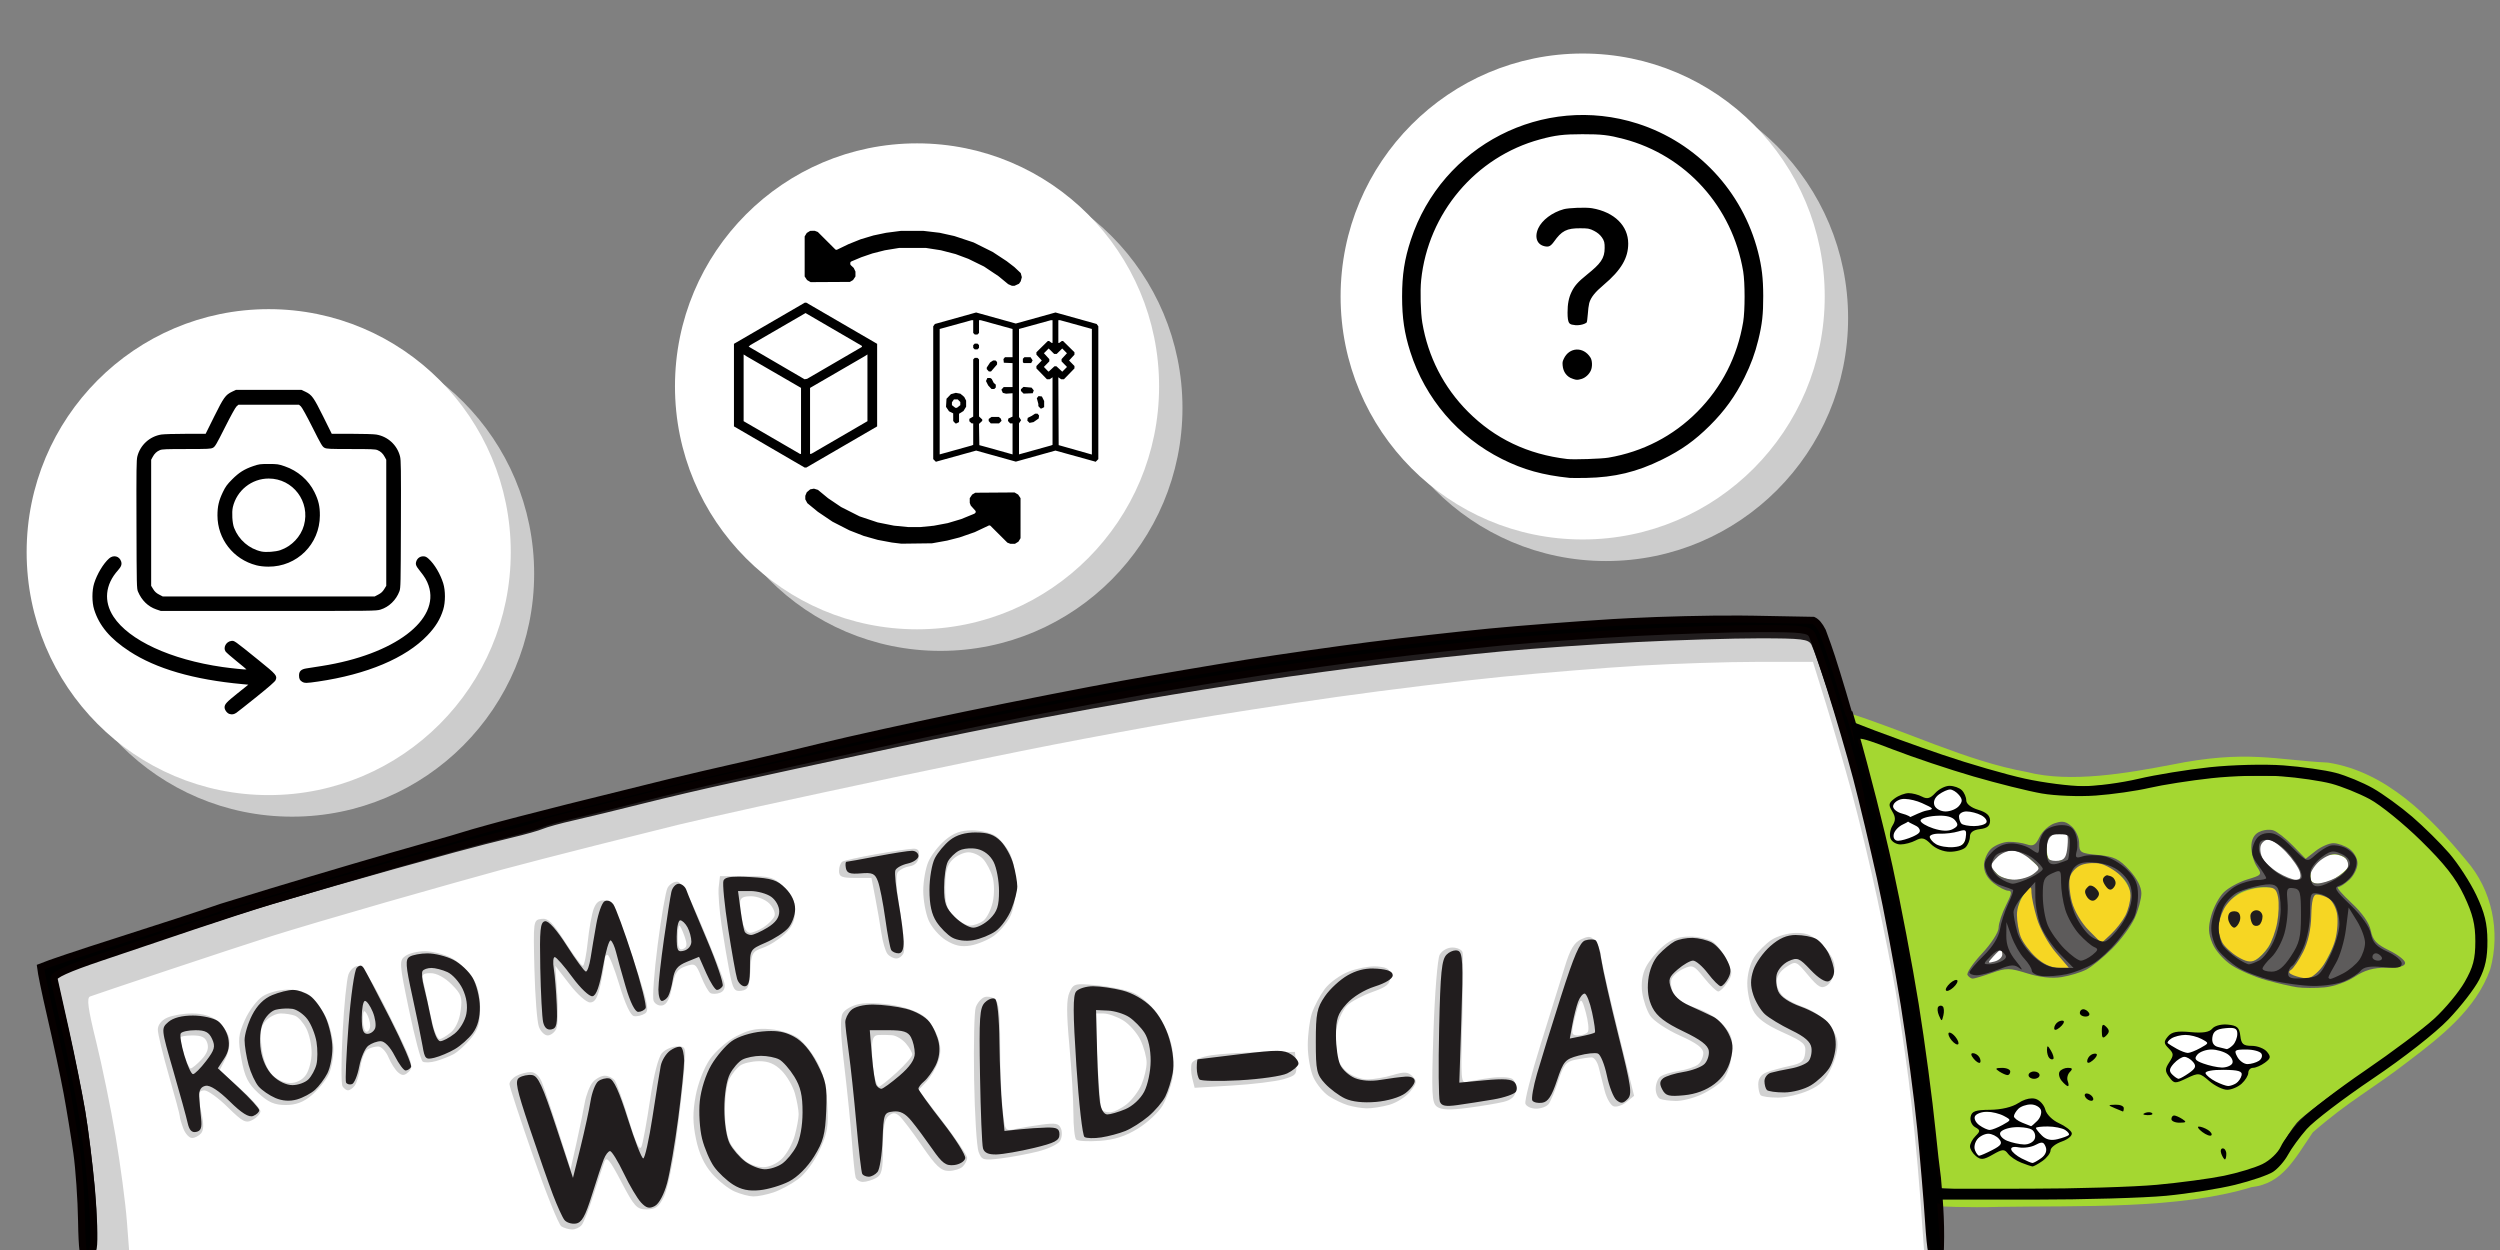 <?xml version="1.0" encoding="UTF-8" standalone="no"?>
<svg
   xmlns:dc="http://purl.org/dc/elements/1.1/"
   xmlns:cc="http://creativecommons.org/ns#"
   xmlns:rdf="http://www.w3.org/1999/02/22-rdf-syntax-ns#"
   xmlns:svg="http://www.w3.org/2000/svg"
   xmlns="http://www.w3.org/2000/svg"
   xmlns:sodipodi="http://sodipodi.sourceforge.net/DTD/sodipodi-0.dtd"
   xmlns:inkscape="http://www.inkscape.org/namespaces/inkscape"
   width="180mm"
   height="90mm"
   viewBox="0 0 180 90"
   version="1.1"
   id="svg3130"
   preserveAspectRatio="xMinYMax meet"
   sodipodi:docname="footer_title_mapped - Copy.svg"
   inkscape:version="1.0.1 (3bc2e813f5, 2020-09-07)">
  <rect x="0" y="0" width="180" height="90" fill="#808080" stroke="none"/>
  <defs
     id="defs3124" />
  <sodipodi:namedview
     id="base"
     pagecolor="#ffffff"
     bordercolor="#666666"
     borderopacity="1.0"
     inkscape:pageopacity="0.0"
     inkscape:pageshadow="2"
     inkscape:zoom="1.4142136"
     inkscape:cx="260.88412"
     inkscape:cy="211.16509"
     inkscape:document-units="mm"
     inkscape:current-layer="layer1"
     inkscape:document-rotation="0"
     showgrid="false"
     inkscape:window-width="1920"
     inkscape:window-height="1017"
     inkscape:window-x="-8"
     inkscape:window-y="-8"
     inkscape:window-maximized="1"
     inkscape:snap-global="false"
     inkscape:pagecheckerboard="true" />
  <g
     inkscape:label="Layer 1"
     inkscape:groupmode="layer"
     id="layer1"
     transform="translate(-6.668,-33.799)">
    <path
       id="rect5515"
       style="fill:#ffffff;fill-opacity:1;stroke:none;stroke-width:0.128;stroke-linecap:round;stroke-linejoin:round;stroke-miterlimit:4;stroke-dasharray:none;stroke-opacity:1"
       d="m 140.588,89.307 38.693,5.77 -6.771,18.8 -19.318,3.923 -8.347,0.72 z"
       sodipodi:nodetypes="cccccc"
       inkscape:label="grass white bg" />
    <path
       id="rect5420"
       style="fill:#ffffff;fill-opacity:1;stroke:none;stroke-width:0.1;stroke-linecap:round;stroke-linejoin:round;stroke-miterlimit:4;stroke-dasharray:none;stroke-opacity:1"
       d="M 137.723,79.074 C 93.974,82.205 51.277,89.19 10.617,103.643 l 2.708,20.894 132.91,0.194 c -0.155,-15.517 -3.741,-30.653 -8.513,-45.658 z"
       inkscape:label="banner white bg" />
    <path
       id="path1535-7"
       style="fill:#f6d623;fill-opacity:1;stroke-width:0.123;stroke-linecap:round;stroke-linejoin:round;paint-order:markers stroke fill"
       inkscape:label="bee yellow"
       d="m 161.772,97.066 a 3.976,6.08 62.765 0 1 -3.587,6.317 3.976,6.08 62.765 0 1 -7.226,-0.752 3.976,6.08 62.765 0 1 3.587,-6.318 3.976,6.08 62.765 0 1 7.226,0.752 z m 15.677,4.883 a 6.08,3.976 7.919 0 1 -6.57,3.1 6.08,3.976 7.919 0 1 -5.475,-4.775 6.08,3.976 7.919 0 1 6.57,-3.1 6.08,3.976 7.919 0 1 5.475,4.775 z" />
    <path
       id="path5379"
       style="fill:#a4d731;stroke-width:0.264"
       d="m 141.521,95.593 c 0.491,2.103 1.248,5.781 1.682,8.174 0.434,2.393 1.026,6.249 1.316,8.57 0.29,2.32 0.6,5.643 0.688,7.383 0.088,1.74 0.215,3.431 0.282,3.758 l 0.12,0.593 h 0.835 c -0.006,-0.005 -0.013,-0.01 -0.018,-0.015 -0.083,-0.092 -0.081,-0.097 -0.129,-0.186 -0.096,-0.328 -0.019,-0.049 0.003,-0.026 0.042,0.043 0.101,0.062 0.151,0.094 0.136,0.084 0.152,0.055 0.123,-0.019 h -0.057 l -0.037,-0.18 c -0.115,-0.198 -0.258,-0.436 -0.085,-0.408 8e-4,1.1e-4 0.002,5.3e-4 0.003,5.3e-4 l -0.004,-0.019 c -0.058,-0.285 -0.532,-1.22 -0.617,-2.699 0.255,0.053 2.732,0.144 4.799,0.081 5.891,-0.098 12.956,0.187 18.202,-1.421 2.235,-0.26 3.073,-1.983 4.412,-3.943 2.595,-2.271 4.387,-3.183 6.881,-5.119 2.321,-1.765 4.871,-3.737 5.894,-6.624 0.75,-2.706 0.133,-5.711 -1.719,-7.833 -2.595,-3.149 -5.768,-6.393 -9.961,-7.048 -3.754,-0.181 -5.865,-0.948 -11.288,0.156 -3.082,0.585 -7.24,1.338 -10.396,0.52 -4.375,-0.787 -8.746,-2.988 -13.056,-4.315 z m 5.514,-5.011 c 0.527,-0.207 1.075,0.51 1.007,0.99 -0.055,0.382 0.034,0.218 0.223,0.479 0.109,0.053 1.551,0.445 1.532,0.686 -0.01,0.128 -0.047,0.348 -0.183,0.447 -0.364,0.268 -1.078,0.335 -1.148,0.482 -0.186,0.391 -0.31,0.941 -0.818,1.151 -0.4,0.166 -1.455,-0.028 -1.74,-0.268 -0.197,-0.166 -0.529,-1.065 -0.754,-0.916 -1.073,0.709 -2.214,1.245 -2.252,0.253 -0.017,-0.435 1.128,-1.095 0.79,-1.187 -0.449,-0.123 -0.748,-0.38 -0.725,-0.839 0.025,-0.515 0.493,-0.504 0.452,-0.599 -0.057,-0.131 1.745,0.203 2.152,0.19 0.453,-0.308 0.714,-0.718 1.463,-0.868 z m 8,3.225 c 0.068,0.002 0.429,-0.119 0.484,-0.098 0.23,0.088 0.101,0.611 0.101,1.056 0,0.46 -0.168,0.836 -0.417,0.931 -0.229,0.088 -0.506,0.16 -0.615,0.16 -0.109,2e-6 -0.277,-0.079 -0.374,-0.176 -0.097,-0.097 -0.176,-0.438 -0.176,-0.759 0,-0.321 -0.039,-0.812 0.177,-0.991 0.162,-0.134 0.617,-0.129 0.82,-0.123 z m 14.975,0.384 c 0.197,0 0.927,0.469 1.439,0.981 0.512,0.512 1.047,1.562 1.047,1.847 0,0.285 -0.413,0.154 -0.594,0.153 -0.181,-9.49e-4 -0.86,-0.116 -1.285,-0.396 -0.425,-0.28 -1.016,-0.893 -1.192,-1.221 -0.175,-0.328 -0.193,-0.833 -0.121,-1.022 0.073,-0.189 0.508,-0.343 0.705,-0.343 z m -17.756,0.637 c 0.255,-0.291 0.216,0.504 0.631,0.864 0.746,0.647 0.749,0.663 0.23,1.061 -0.29,0.222 -0.905,0.408 -1.366,0.413 -0.461,0.005 -1.03,-0.184 -1.264,-0.418 -0.372,-0.372 -0.759,-0.63 -0.435,-1.121 0.204,-0.309 1.05,-0.83 1.416,-0.874 0.475,0.158 0.201,0.002 0.79,0.076 z m 22.534,0.5 c 0.299,0 0.671,0.152 0.825,0.338 0.154,0.186 0.198,0.46 0.097,0.609 -0.1,0.149 -0.476,0.471 -0.834,0.716 -0.359,0.245 -0.922,0.446 -1.253,0.446 -0.406,0 -0.601,-0.156 -0.601,-0.482 0,-0.265 0.043,-0.921 0.379,-1.237 0.336,-0.315 1.086,-0.391 1.386,-0.391 z m -16.969,0.415 c 0.263,0.01 0.237,0.111 0.455,0.169 0.435,0.117 0.909,0.766 1.236,1.14 0.326,0.373 0.593,0.945 0.593,1.272 0,0.326 -0.072,1.299 -0.504,1.98 -0.432,0.681 -1.375,1.486 -1.61,1.486 -0.235,0 -0.966,-0.646 -1.382,-1.091 -0.416,-0.445 -0.961,-1.162 -1.049,-1.633 -0.088,-0.471 -0.288,-1.556 -0.24,-2.048 0.068,-0.701 0.891,-1.029 1.407,-1.157 0.181,-0.045 0.385,-0.144 0.648,-0.135 z m 12.831,1.958 0.232,1.443 c 0.129,0.802 -0.42,1.906 -0.65,2.391 -0.23,0.485 -0.698,1.065 -1.039,1.289 -0.582,0.381 -0.939,0.577 -1.715,-0.076 -0.456,-0.384 -0.931,-0.717 -1.055,-1.044 -0.38,-0.199 -0.298,-1.472 -0.143,-2.033 0.174,-0.631 0.999,-1.118 1.552,-1.455 0.462,-0.282 1.286,-0.513 1.83,-0.513 z m -17.662,-0.081 c 0.158,-0.003 0.077,0.463 0.077,0.769 0,0.322 0.253,1.16 0.422,1.722 0.168,0.562 0.797,1.43 1.277,1.99 0.479,0.56 1.243,1.358 1.152,1.449 -0.091,0.092 -1.083,-0.048 -1.294,-0.048 -0.21,0 -1.247,-0.385 -1.798,-0.936 -0.652,-0.652 -1.052,-1.671 -1.176,-2.332 -0.105,-0.559 0.311,-1.066 0.441,-1.431 0.129,-0.365 0.615,-1.192 0.796,-1.253 0.243,-0.591 0.301,-0.599 0.103,0.07 z m 20.318,0.608 c 0.116,0 0.581,-0.132 0.953,0.009 0.61,0.232 0.925,0.661 0.925,1.937 0,0.972 -0.506,1.763 -0.927,2.561 -0.534,1.013 -0.539,1.537 -1.384,1.608 -0.533,0.045 -1.309,-0.276 -1.383,-0.286 -1.058,-0.141 0.323,-0.878 0.678,-1.401 0.355,-0.523 0.526,-1.446 0.623,-2.09 0.096,-0.645 0.185,-1.435 0.117,-1.796 -0.07,-0.361 0.283,-0.541 0.399,-0.541 z m -22.272,4.47 c 0.062,0.012 -0.109,0.196 -0.162,0.28 -0.089,0.143 -0.934,0.31 -1.071,0.31 -0.137,0 -0.055,-0.072 -0.165,-0.302 -0.093,-0.195 0.448,-0.886 0.673,-0.972 0.059,-0.023 0.87,-0.086 0.664,0.371 0.428,-0.203 -0.042,0.011 -0.021,0.015 z m 15.394,5.063 c 0.344,-0.015 0.974,-0.08 1.246,0.044 0.22,0.1 0.254,0.657 0.113,1.295 -0.091,0.414 1.737,0.138 1.714,0.209 -0.025,0.077 0.403,0.813 -0.141,1.056 -0.309,0.138 -0.806,0.188 -1.29,0.201 -0.652,0.018 0.391,0.635 0.276,0.645 -0.166,0.014 -0.607,0.856 -1.258,0.851 -0.728,-0.006 -1.673,-0.864 -1.845,-0.935 -0.326,-0.134 -0.395,-0.142 -0.395,-0.289 0,-0.051 -1.49,1.006 -1.77,0.604 -0.233,-0.334 -0.389,-0.881 0.294,-1.589 0.293,-0.304 -0.596,-0.604 -0.696,-0.944 -0.087,-0.298 0.624,-0.657 0.687,-0.672 0.093,-0.024 2.236,0.079 2.35,0.074 z m -13.725,5.392 c 0.214,-0.113 0.758,0.389 0.944,0.435 0.166,0.042 0.164,0.528 0.631,0.902 0.458,0.366 1.386,0.616 1.425,0.996 0.03,0.286 -1.376,0.668 -1.391,0.75 -0.017,0.09 -0.189,0.622 -0.433,0.873 -0.165,0.169 -0.549,0.526 -0.936,0.497 -0.617,-0.047 -1.281,-0.578 -1.374,-0.661 -0.289,0.028 0.009,-0.617 -0.39,-0.766 -0.168,-0.062 -1.189,0.788 -1.899,0.914 -0.33,0.058 -0.566,-0.717 -0.499,-0.868 0.125,-0.283 0.681,-1.015 0.681,-1.065 0,-0.076 -0.172,0.023 -0.558,-0.415 -0.294,-0.333 -0.074,-0.835 0.076,-0.872 0.181,-0.045 2.2,-0.043 2.442,-0.042 z"
       inkscape:label="green grass"
       sodipodi:nodetypes="csccccccccccccscccccccccccccccccssssssssssccscssssscsssssssccscsssccccsscssssssscssssccccsscssssccssccssscsssccccssssssccccssssccccsccscssssscssscccscssssscsssssccs" />
    <path
       id="bee grey-2"
       style="fill:#5d5b5b;stroke-width:0.264"
       d="m 155.116,92.965 c -0.151,5.03e-4 -0.321,0.041 -0.534,0.115 -0.394,0.139 -0.874,0.58 -1.067,0.982 -0.284,0.592 -0.458,0.693 -0.923,0.53 -0.315,-0.11 -0.902,-0.192 -1.302,-0.181 -0.401,0.011 -0.964,0.233 -1.253,0.493 -0.288,0.261 -0.524,0.803 -0.524,1.205 0,0.476 0.243,0.922 0.695,1.278 0.382,0.301 0.859,0.546 1.06,0.546 0.283,0 0.245,0.235 -0.167,1.044 -0.293,0.574 -0.533,1.304 -0.533,1.621 0,0.32 -0.533,1.146 -1.2,1.859 -0.66,0.706 -1.128,1.401 -1.039,1.544 0.089,0.143 0.258,0.26 0.376,0.26 0.118,0 0.734,-0.184 1.369,-0.409 1.053,-0.373 1.277,-0.37 2.558,0.031 0.915,0.287 1.774,0.38 2.467,0.269 0.585,-0.094 1.384,-0.336 1.776,-0.539 0.392,-0.203 1.228,-0.882 1.858,-1.508 0.63,-0.627 1.361,-1.615 1.626,-2.195 0.265,-0.58 0.485,-1.383 0.488,-1.784 0.004,-0.463 -0.312,-1.076 -0.867,-1.682 -0.735,-0.802 -1.09,-0.974 -2.241,-1.085 -1.28,-0.123 -1.368,-0.177 -1.368,-0.848 0,-0.394 -0.241,-0.935 -0.535,-1.201 -0.265,-0.24 -0.466,-0.348 -0.718,-0.348 z m 14.984,0.577 c -0.261,-0.013 -0.578,0.049 -0.8,0.168 -0.357,0.191 -0.538,0.552 -0.538,1.078 0,0.435 0.179,1.065 0.398,1.399 0.387,0.591 0.368,0.616 -0.692,0.934 -0.599,0.18 -1.363,0.601 -1.698,0.935 -0.335,0.335 -0.739,1.093 -0.898,1.684 -0.229,0.851 -0.21,1.266 0.092,1.991 0.213,0.511 0.829,1.206 1.392,1.573 0.555,0.362 1.662,0.838 2.46,1.059 0.798,0.221 1.806,0.455 2.241,0.52 0.435,0.065 1.321,0.069 1.969,0.01 0.658,-0.06 1.616,-0.398 2.17,-0.764 0.726,-0.481 1.347,-0.657 2.316,-0.657 0.911,0 1.324,-0.107 1.324,-0.343 0,-0.189 -0.517,-0.594 -1.149,-0.901 -0.914,-0.444 -1.185,-0.736 -1.322,-1.422 -0.11,-0.551 -0.615,-1.275 -1.393,-1.999 -0.671,-0.625 -1.107,-1.136 -0.969,-1.136 0.138,0 0.51,-0.242 0.828,-0.538 0.317,-0.296 0.577,-0.823 0.577,-1.172 0,-0.356 -0.257,-0.814 -0.586,-1.044 -0.322,-0.226 -0.84,-0.41 -1.151,-0.41 -0.311,0 -0.887,0.254 -1.281,0.563 l -0.716,0.563 -0.92,-0.947 c -0.506,-0.521 -1.144,-1.018 -1.418,-1.105 -0.069,-0.022 -0.149,-0.034 -0.236,-0.039 z m -14.98,0.173 c 0.406,0 0.477,0.171 0.409,0.989 -0.064,0.761 -0.206,1.007 -0.62,1.066 -0.296,0.042 -0.622,-0.007 -0.725,-0.11 -0.103,-0.103 -0.187,-0.44 -0.187,-0.75 0,-0.309 0.142,-0.705 0.316,-0.879 0.174,-0.174 0.537,-0.317 0.807,-0.317 z m 14.893,0.527 c 0.221,0 0.785,0.407 1.254,0.904 0.469,0.497 0.917,1.15 0.996,1.45 0.102,0.391 0.018,0.546 -0.294,0.545 -0.24,-5.55e-4 -0.815,-0.231 -1.277,-0.513 -0.462,-0.282 -0.966,-0.747 -1.12,-1.035 -0.154,-0.287 -0.208,-0.709 -0.12,-0.937 0.087,-0.228 0.34,-0.415 0.561,-0.415 z m -18.449,0.791 c 0.307,0 0.89,0.289 1.297,0.643 0.73,0.634 0.733,0.648 0.213,1.046 -0.29,0.222 -0.904,0.408 -1.365,0.413 -0.461,0.005 -1.025,-0.178 -1.252,-0.406 -0.228,-0.228 -0.415,-0.506 -0.415,-0.619 0,-0.112 0.217,-0.4 0.482,-0.64 0.265,-0.24 0.734,-0.437 1.04,-0.437 z m 23.163,0.264 c 0.288,0 0.657,0.133 0.819,0.296 0.163,0.163 0.231,0.464 0.152,0.669 -0.079,0.205 -0.479,0.546 -0.889,0.759 -0.41,0.212 -0.989,0.386 -1.287,0.386 -0.347,0 -0.541,-0.172 -0.541,-0.481 0,-0.265 0.275,-0.739 0.61,-1.055 0.336,-0.315 0.846,-0.574 1.134,-0.574 z m -17.424,0.645 c 0.093,-0.003 0.186,-0.002 0.275,0.003 0.118,0.007 0.23,0.021 0.327,0.044 0.389,0.091 1.033,0.47 1.432,0.841 0.465,0.433 0.725,0.945 0.725,1.429 0,0.415 -0.167,1.076 -0.37,1.467 -0.204,0.392 -0.674,0.995 -1.045,1.342 l -0.674,0.63 -0.91,-0.91 c -0.523,-0.523 -1.039,-1.393 -1.216,-2.049 -0.169,-0.627 -0.236,-1.426 -0.148,-1.774 0.087,-0.348 0.461,-0.748 0.829,-0.888 0.207,-0.079 0.494,-0.126 0.775,-0.136 z m 12.338,1.728 c 0.775,0 0.923,0.103 1.046,0.725 0.079,0.399 0.052,1.225 -0.062,1.835 -0.113,0.61 -0.4,1.407 -0.638,1.771 -0.238,0.363 -0.65,0.777 -0.915,0.919 -0.354,0.189 -0.701,0.125 -1.301,-0.24 -0.451,-0.274 -0.946,-0.735 -1.1,-1.023 -0.154,-0.288 -0.281,-0.775 -0.281,-1.082 0,-0.307 0.18,-0.906 0.4,-1.331 0.22,-0.425 0.748,-0.953 1.173,-1.173 0.425,-0.22 1.18,-0.4 1.677,-0.4 z m -16.786,0.03 c 0.069,-0.01 0.075,0.121 0.079,0.384 0.005,0.3 0.184,1.136 0.399,1.858 0.214,0.722 0.817,1.811 1.339,2.421 l 0.949,1.109 h -0.784 c -0.5,0 -1.078,-0.275 -1.597,-0.76 -0.448,-0.418 -0.935,-1.078 -1.083,-1.467 -0.148,-0.389 -0.269,-1.102 -0.269,-1.584 0,-0.485 0.232,-1.155 0.519,-1.499 0.25,-0.3 0.38,-0.451 0.449,-0.461 z m 20.607,0.5 c 0.191,-0.001 0.561,0.112 0.822,0.252 0.261,0.14 0.551,0.63 0.643,1.09 0.092,0.46 0.037,1.325 -0.122,1.922 -0.159,0.597 -0.58,1.47 -0.937,1.942 -0.357,0.471 -0.85,0.849 -1.096,0.838 -0.246,-0.01 -0.678,-0.108 -0.958,-0.218 -0.355,-0.139 -0.414,-0.259 -0.194,-0.395 0.174,-0.107 0.566,-0.685 0.871,-1.284 0.355,-0.696 0.567,-1.641 0.589,-2.617 0.024,-1.069 0.138,-1.529 0.381,-1.53 z m -22.72,3.953 c 0.051,0 0.091,0.165 0.091,0.365 0,0.201 -0.248,0.429 -0.552,0.509 -0.529,0.138 -0.533,0.124 -0.091,-0.365 0.253,-0.28 0.502,-0.509 0.552,-0.509 z"
       sodipodi:nodetypes="ccssccscscsccscscssscssssccccscsscccscccssscsssscsccccccscccscssscssccssssssssssscssssscccsssccsscsccscccsssscssscccccsccssccssccccscscsssscss" />
    <path
       id="grey shadow"
       style="display:inline;fill:#d1d1d1;stroke-width:0.264"
       d="m 132.049,78.896 c -2.595,-0.011 -6.259,0.08 -8.707,0.223 -2.799,0.164 -6.957,0.475 -9.24,0.691 -2.283,0.216 -6.14,0.639 -8.57,0.941 -2.43,0.302 -6.407,0.856 -8.838,1.233 -2.43,0.377 -6.468,1.046 -8.972,1.488 -2.504,0.442 -7.566,1.411 -11.248,2.153 -3.682,0.742 -8.383,1.753 -10.445,2.248 -2.062,0.494 -4.713,1.107 -5.892,1.362 -1.178,0.255 -3.408,0.763 -4.955,1.129 -1.547,0.366 -4.8,1.154 -7.231,1.751 -2.43,0.597 -5.021,1.254 -5.758,1.461 -0.736,0.207 -2.725,0.75 -4.419,1.208 -1.694,0.458 -3.864,1.058 -4.821,1.335 -0.957,0.277 -3.066,0.884 -4.687,1.351 -1.62,0.466 -3.97,1.198 -5.222,1.625 -1.252,0.427 -4.687,1.525 -7.633,2.44 -2.946,0.915 -5.438,1.742 -5.538,1.838 -0.085,0.082 0.061,1.065 0.324,2.285 0.057,0.007 0.115,0.013 0.18,0.021 0.843,-0.096 0.696,-0.184 0.702,0.595 -1.9e-5,0.207 -4.8e-5,0.413 0,0.62 0.005,0.285 0.019,0.57 0.066,0.853 0.008,0.049 0.208,0.928 0.233,1.037 0.046,0.475 0.069,0.459 0.033,0.882 -0.009,0.102 -0.04,0.203 -0.04,0.305 8.8e-5,0.025 0.034,0.039 0.041,0.063 0.17,0.544 -0.06,-0.022 0.134,0.43 -0.034,0.234 0.181,0.423 0.227,0.636 0.025,0.114 0.031,0.232 0.048,0.347 0.277,0.264 0.293,0.665 0.261,1.037 0.04,0.058 0.076,0.118 0.101,0.183 0.099,0.256 0.046,0.541 0.016,0.803 7.46e-4,0.019 9.7e-5,0.023 5.14e-4,0.04 0.021,0.036 0.05,0.107 0.1,0.273 0.119,0.398 -0.007,0.228 0.1,0.362 0.101,0.219 0.121,0.449 0.108,0.687 0.018,0.038 0.043,0.087 0.044,0.089 0.18,0.447 0.065,0.923 0.064,1.389 0.038,0.148 -0.031,0.464 0.01,0.602 0.004,0.014 0.022,-0.046 0.029,-0.034 0.037,0.066 0.048,0.144 0.073,0.216 0.163,0.558 0.013,1.134 0.028,1.699 0.002,0.024 8.46e-4,0.048 0.003,0.075 0.016,-0.023 0.04,0.057 0.051,0.087 0.161,0.476 0.12,0.381 0.131,0.891 -0.012,0.36 -0.051,0.718 -0.036,1.078 0.006,0.383 -3.5e-5,0.765 0,1.148 4.2e-5,0.028 -0.001,0.056 -0.003,0.083 0.003,-0.011 0.004,-0.023 0.011,-0.028 0.027,-0.021 0.029,0.062 0.05,0.089 0.004,0.005 0.017,-0.006 0.021,0 0.242,0.465 0.184,0.326 0.253,0.802 0.067,0.096 0.034,0.048 0.06,0.191 6.86e-4,-0.004 -5.23e-4,-0.011 9.98e-4,-0.014 0.013,-0.027 0.042,0.044 0.054,0.072 0.053,0.117 0.116,0.233 0.143,0.358 0.005,0.026 0.003,0.052 0.005,0.079 0.074,0.179 0.108,0.323 0.122,0.468 h 2.367 l -0.186,-2.439 c -0.102,-1.341 -0.469,-4.1 -0.815,-6.131 -0.346,-2.03 -0.975,-5.095 -1.399,-6.811 -0.591,-2.394 -0.692,-3.149 -0.435,-3.247 0.184,-0.071 2.632,-0.896 5.44,-1.835 2.808,-0.938 6.232,-2.065 7.61,-2.504 1.378,-0.439 5.116,-1.545 8.306,-2.459 3.191,-0.913 6.928,-1.964 8.306,-2.336 1.378,-0.371 4.404,-1.154 6.724,-1.738 2.32,-0.585 4.989,-1.252 5.931,-1.483 0.942,-0.231 3.552,-0.824 5.801,-1.318 2.249,-0.494 6.878,-1.49 10.286,-2.213 3.408,-0.723 8.333,-1.731 10.943,-2.241 2.611,-0.51 6.823,-1.288 9.361,-1.728 2.538,-0.44 7.522,-1.211 11.075,-1.713 3.553,-0.502 8.893,-1.153 11.866,-1.447 2.973,-0.294 7.448,-0.656 9.944,-0.805 2.496,-0.149 6.319,-0.271 8.495,-0.271 h 3.956 l 0.924,2.967 c 0.508,1.632 1.345,4.509 1.861,6.394 0.515,1.885 1.343,5.327 1.839,7.647 0.496,2.32 1.096,5.343 1.331,6.717 0.236,1.374 0.654,4.222 0.929,6.329 0.275,2.107 0.645,5.818 0.822,8.248 l 0.321,4.417 h 1.1 v -0.618 -0.472 -0.16 c 0,-0.041 0.003,-0.077 0.009,-0.112 -0.056,-7.308 -3.116,-23.316 -3.176,-24.367 l -3.425,-13.001 c -0.586,-1.981 -1.029,-3.887 -1.33,-4.695 l -0.654,-1.754 -4.66,-0.085 c -0.32,-0.006 -0.669,-0.009 -1.04,-0.011 z M 76.662,93.583 c -0.819,0 -1.329,0.186 -1.955,0.713 -0.466,0.392 -1.009,1.1 -1.207,1.573 -0.198,0.473 -0.359,1.403 -0.359,2.065 0,0.662 0.171,1.612 0.38,2.112 0.209,0.5 0.772,1.152 1.253,1.45 0.643,0.399 1.114,0.499 1.787,0.379 0.503,-0.09 1.246,-0.4 1.652,-0.689 0.406,-0.289 0.933,-0.902 1.171,-1.362 0.258,-0.497 0.427,-1.434 0.419,-2.311 -0.007,-0.811 -0.203,-1.842 -0.435,-2.291 -0.232,-0.449 -0.686,-1.001 -1.009,-1.227 -0.323,-0.226 -1.086,-0.412 -1.695,-0.412 z m -4.228,1.323 c -0.264,0.003 -1.469,0.18 -2.677,0.393 -1.208,0.214 -2.306,0.456 -2.439,0.538 -0.133,0.082 -0.242,0.38 -0.242,0.661 0,0.43 0.187,0.512 1.168,0.512 h 1.168 l 0.268,1.384 c 0.147,0.761 0.347,1.918 0.444,2.571 0.097,0.653 0.296,1.335 0.442,1.516 0.146,0.181 0.433,0.33 0.638,0.33 0.204,0 0.444,-0.188 0.532,-0.418 0.088,-0.23 -0.029,-1.559 -0.261,-2.953 -0.292,-1.757 -0.338,-2.635 -0.149,-2.862 0.15,-0.18 0.53,-0.364 0.846,-0.409 0.362,-0.052 0.605,-0.3 0.658,-0.675 0.061,-0.43 -0.048,-0.592 -0.396,-0.589 z m 3.962,0.259 c 0.34,0 0.819,0.221 1.063,0.491 0.244,0.27 0.549,0.855 0.676,1.3 0.131,0.456 0.134,1.245 0.007,1.809 -0.124,0.55 -0.433,1.152 -0.686,1.337 -0.253,0.185 -0.68,0.337 -0.949,0.337 -0.269,0 -0.781,-0.291 -1.137,-0.647 -0.532,-0.532 -0.647,-0.909 -0.647,-2.11 0,-1.111 0.127,-1.589 0.527,-1.99 0.29,-0.29 0.805,-0.527 1.145,-0.527 z m -17.89,1.714 -0.091,0.791 c -0.05,0.435 0.045,1.681 0.21,2.769 0.166,1.088 0.424,2.608 0.574,3.378 0.238,1.219 0.347,1.389 0.844,1.318 0.489,-0.07 0.583,-0.277 0.65,-1.445 0.073,-1.266 0.138,-1.384 0.915,-1.655 0.46,-0.16 1.166,-0.607 1.569,-0.993 0.537,-0.515 0.733,-0.957 0.733,-1.658 0,-0.723 -0.197,-1.146 -0.808,-1.731 -0.741,-0.71 -0.966,-0.774 -2.703,-0.774 z m -3.089,0.402 c -0.249,-0.004 -0.56,0.201 -0.691,0.455 -0.131,0.254 -0.448,2.085 -0.703,4.071 -0.255,1.985 -0.39,3.804 -0.299,4.041 0.091,0.237 0.374,0.392 0.628,0.344 0.318,-0.06 0.537,-0.475 0.702,-1.327 0.197,-1.016 0.372,-1.285 0.969,-1.493 0.683,-0.238 0.754,-0.191 1.134,0.757 0.223,0.556 0.518,1.082 0.656,1.167 0.138,0.085 0.45,0.079 0.694,-0.015 0.291,-0.112 0.397,-0.361 0.31,-0.726 -0.073,-0.306 -0.766,-2.066 -1.54,-3.911 -1.019,-2.43 -1.531,-3.357 -1.859,-3.362 z m 5.33,1.048 c 0.436,0 1.025,0.234 1.312,0.521 0.287,0.287 0.455,0.695 0.373,0.907 -0.081,0.212 -0.43,0.571 -0.776,0.797 -0.345,0.226 -0.795,0.411 -1,0.411 -0.206,0 -0.446,-0.369 -0.537,-0.824 -0.091,-0.453 -0.165,-1.047 -0.165,-1.318 0,-0.374 0.193,-0.494 0.791,-0.494 z m -10.635,0.299 c -0.337,-0.004 -0.531,0.17 -0.696,0.603 -0.141,0.371 -0.335,1.447 -0.432,2.392 -0.097,0.944 -0.256,1.717 -0.355,1.717 -0.098,0 -0.676,-0.78 -1.283,-1.733 -0.892,-1.399 -1.218,-1.716 -1.696,-1.648 -0.585,0.083 -0.591,0.126 -0.504,3.619 0.048,1.944 0.193,3.813 0.323,4.153 0.129,0.34 0.412,0.619 0.628,0.619 0.216,0 0.495,-0.208 0.62,-0.461 0.125,-0.254 0.159,-1.381 0.075,-2.505 -0.083,-1.124 -0.147,-2.044 -0.14,-2.044 0.006,1e-5 0.465,0.593 1.018,1.318 0.554,0.726 1.219,1.318 1.482,1.318 0.36,0 0.547,-0.328 0.763,-1.332 0.157,-0.732 0.286,-1.504 0.286,-1.714 0,-0.21 0.093,-0.382 0.207,-0.382 0.114,0 0.5,0.977 0.859,2.172 0.405,1.348 0.801,2.199 1.046,2.241 0.217,0.038 0.572,-0.046 0.79,-0.186 0.339,-0.218 0.208,-0.808 -0.923,-4.153 -1.137,-3.362 -1.4,-3.91 -1.912,-3.983 -0.054,-0.008 -0.105,-0.012 -0.153,-0.012 z m 5.467,1.811 c 0.058,0 0.227,0.347 0.374,0.77 0.211,0.605 0.188,0.802 -0.106,0.915 -0.28,0.107 -0.374,-0.088 -0.374,-0.77 0,-0.503 0.048,-0.915 0.106,-0.915 z m 80.42,0.529 c -0.563,0.001 -1.363,0.225 -1.777,0.499 -0.415,0.273 -0.978,0.836 -1.251,1.251 -0.292,0.443 -0.498,1.222 -0.499,1.888 -0.001,0.624 0.186,1.496 0.414,1.938 0.297,0.574 0.904,1.025 2.126,1.579 1.552,0.704 1.703,0.842 1.628,1.49 -0.07,0.598 -0.255,0.752 -1.137,0.94 -0.58,0.124 -1.322,0.329 -1.648,0.456 -0.382,0.148 -0.593,0.451 -0.593,0.851 0,0.342 0.079,0.7 0.176,0.797 0.096,0.097 0.66,0.173 1.252,0.17 0.592,-0.003 1.586,-0.237 2.209,-0.519 0.892,-0.405 1.245,-0.769 1.666,-1.721 0.344,-0.779 0.476,-1.471 0.371,-1.949 -0.09,-0.408 -0.483,-1.038 -0.875,-1.401 -0.392,-0.363 -1.12,-0.797 -1.618,-0.963 -0.498,-0.167 -1.121,-0.498 -1.384,-0.736 -0.263,-0.238 -0.478,-0.709 -0.478,-1.046 0,-0.371 0.275,-0.792 0.696,-1.068 0.693,-0.454 0.699,-0.452 1.574,0.587 0.736,0.873 0.955,0.996 1.348,0.753 0.258,-0.16 0.505,-0.649 0.55,-1.087 0.062,-0.609 -0.133,-1.023 -0.822,-1.754 -0.737,-0.782 -1.09,-0.956 -1.926,-0.955 z m -7.654,0.262 c -0.81,0 -1.328,0.185 -1.928,0.691 -0.451,0.38 -1.008,1.052 -1.236,1.493 -0.266,0.515 -0.366,1.169 -0.278,1.824 0.076,0.562 0.334,1.323 0.575,1.691 0.241,0.368 1.2,1.01 2.133,1.429 1.231,0.552 1.695,0.899 1.695,1.267 0,0.278 -0.168,0.645 -0.372,0.815 -0.205,0.17 -0.828,0.378 -1.384,0.464 -0.557,0.086 -1.16,0.272 -1.342,0.415 -0.181,0.143 -0.33,0.532 -0.33,0.865 0,0.333 0.148,0.665 0.33,0.738 0.181,0.073 0.686,0.14 1.121,0.148 0.435,0.008 1.266,-0.203 1.846,-0.469 0.58,-0.266 1.279,-0.737 1.554,-1.047 0.285,-0.321 0.552,-1.105 0.622,-1.829 0.104,-1.084 0.022,-1.387 -0.573,-2.094 -0.419,-0.497 -1.224,-1.002 -2.024,-1.267 -0.874,-0.29 -1.425,-0.652 -1.609,-1.057 -0.154,-0.338 -0.209,-0.801 -0.121,-1.03 0.087,-0.228 0.473,-0.558 0.857,-0.732 0.648,-0.295 0.753,-0.249 1.483,0.661 0.432,0.539 0.891,0.98 1.018,0.98 0.128,0 0.422,-0.29 0.654,-0.644 0.388,-0.592 0.386,-0.719 -0.029,-1.591 -0.247,-0.521 -0.698,-1.122 -1.002,-1.334 -0.303,-0.213 -1.05,-0.386 -1.659,-0.386 z m -7.33,0.03 c -0.127,0.01 -0.283,0.067 -0.497,0.165 -0.508,0.232 -0.796,0.71 -1.181,1.967 -0.28,0.914 -1.064,3.431 -1.742,5.594 -0.678,2.163 -1.172,4.091 -1.097,4.285 0.075,0.194 0.421,0.352 0.77,0.352 0.349,0 0.753,-0.148 0.896,-0.33 0.144,-0.181 0.46,-0.939 0.703,-1.684 0.38,-1.164 0.555,-1.376 1.255,-1.516 0.447,-0.089 0.963,-0.162 1.147,-0.162 0.184,0 0.413,0.326 0.509,0.725 0.096,0.399 0.288,1.158 0.427,1.687 0.139,0.529 0.423,1.027 0.631,1.107 0.209,0.08 0.629,-0.056 0.933,-0.302 l 0.554,-0.448 -1.2,-4.855 c -0.66,-2.67 -1.199,-5.05 -1.199,-5.289 0,-0.239 -0.165,-0.661 -0.367,-0.936 -0.195,-0.266 -0.329,-0.378 -0.541,-0.361 z m -9.784,0.761 c -0.355,0 -0.749,0.226 -0.907,0.521 -0.153,0.286 -0.355,2.796 -0.448,5.576 -0.15,4.489 -0.121,5.09 0.26,5.368 0.31,0.227 0.924,0.249 2.218,0.079 0.984,-0.129 2.146,-0.324 2.581,-0.433 0.552,-0.138 0.818,-0.385 0.88,-0.813 0.049,-0.338 -0.07,-0.716 -0.264,-0.841 -0.194,-0.125 -0.886,-0.158 -1.539,-0.073 -0.653,0.084 -1.411,0.216 -1.685,0.293 -0.478,0.134 -0.493,-0.046 -0.373,-4.439 0.07,-2.518 0.076,-4.726 0.015,-4.908 -0.061,-0.181 -0.393,-0.33 -0.738,-0.33 z m -73.968,0.264 c -0.516,-2.2e-4 -1.151,0.155 -1.411,0.345 -0.451,0.33 -0.439,0.506 0.265,3.889 0.406,1.949 0.849,3.62 0.985,3.713 0.136,0.093 0.571,0.076 0.966,-0.037 0.395,-0.113 0.96,-0.335 1.255,-0.493 0.295,-0.158 0.845,-0.654 1.223,-1.104 0.551,-0.655 0.688,-1.094 0.688,-2.208 0,-1.007 -0.166,-1.638 -0.599,-2.287 -0.329,-0.493 -1.012,-1.104 -1.516,-1.357 -0.505,-0.254 -1.34,-0.461 -1.856,-0.461 z m -4.803,1.061 c -0.257,-0.004 -0.573,0.269 -0.701,0.607 -0.128,0.338 -0.319,2.223 -0.423,4.189 -0.104,1.966 -0.108,3.707 -0.008,3.869 0.1,0.161 0.278,0.294 0.397,0.294 0.119,0 0.333,-0.148 0.475,-0.33 0.143,-0.181 0.331,-0.795 0.419,-1.363 0.087,-0.568 0.312,-1.13 0.498,-1.248 0.186,-0.118 0.532,-0.217 0.768,-0.219 0.236,-0.002 0.575,0.348 0.753,0.779 0.178,0.43 0.495,0.924 0.704,1.098 0.299,0.249 0.465,0.231 0.778,-0.082 0.354,-0.354 0.202,-0.789 -1.398,-3.992 -1.285,-2.574 -1.928,-3.596 -2.263,-3.601 z m 73.198,0.031 c -0.516,0.002 -1.291,0.15 -1.844,0.362 -0.638,0.244 -1.425,0.81 -1.768,1.272 -0.34,0.458 -0.754,1.237 -0.919,1.73 -0.165,0.493 -0.3,1.543 -0.3,2.334 0,0.79 0.188,1.833 0.418,2.318 0.23,0.485 0.724,1.082 1.098,1.327 0.374,0.245 0.986,0.538 1.361,0.652 0.375,0.114 0.979,0.217 1.342,0.228 0.363,0.012 1.098,-0.101 1.636,-0.25 0.537,-0.149 1.224,-0.585 1.526,-0.969 0.486,-0.618 0.504,-0.742 0.156,-1.091 -0.327,-0.327 -0.569,-0.341 -1.425,-0.084 -0.567,0.17 -1.387,0.309 -1.822,0.309 -0.435,0 -1.09,-0.235 -1.455,-0.523 -0.366,-0.288 -0.734,-0.91 -0.82,-1.384 -0.086,-0.474 -0.048,-1.325 0.083,-1.891 0.131,-0.566 0.461,-1.251 0.733,-1.523 0.272,-0.272 1.082,-0.705 1.799,-0.962 1.081,-0.387 1.304,-0.577 1.304,-1.113 0,-0.543 -0.144,-0.66 -0.899,-0.732 -0.062,-0.006 -0.13,-0.009 -0.204,-0.008 z m -67.981,0.49 c 0.426,0 1.01,0.313 1.501,0.803 0.712,0.712 0.787,0.93 0.656,1.909 -0.092,0.685 -0.366,1.281 -0.722,1.569 -0.315,0.255 -0.674,0.465 -0.797,0.465 -0.123,0 -0.338,-0.445 -0.477,-0.989 -0.139,-0.544 -0.33,-1.404 -0.425,-1.912 -0.095,-0.508 -0.231,-1.131 -0.303,-1.384 -0.1,-0.356 0.03,-0.461 0.568,-0.461 z m 46.945,0.797 c -0.083,-0.002 -0.157,-7.9e-4 -0.224,0.003 -0.444,0.025 -0.545,0.183 -0.725,0.578 -0.224,0.492 -0.227,1.474 -0.011,3.84 0.16,1.748 0.29,3.939 0.29,4.869 0,0.93 0.089,1.781 0.198,1.892 0.109,0.111 0.871,0.153 1.693,0.095 1.066,-0.076 1.858,-0.331 2.756,-0.886 0.693,-0.428 1.492,-1.176 1.775,-1.66 0.283,-0.485 0.606,-1.373 0.718,-1.974 0.112,-0.604 0.086,-1.647 -0.059,-2.332 -0.144,-0.682 -0.618,-1.729 -1.051,-2.328 -0.434,-0.599 -1.205,-1.263 -1.715,-1.476 -0.509,-0.213 -1.684,-0.457 -2.61,-0.544 -0.453,-0.042 -0.785,-0.071 -1.035,-0.077 z m -57.205,0.389 c -0.627,0 -1.424,0.209 -1.843,0.484 -0.406,0.266 -0.981,1.032 -1.277,1.703 -0.48,1.086 -0.507,1.392 -0.247,2.812 0.236,1.286 0.471,1.759 1.219,2.451 0.719,0.665 1.16,0.857 1.965,0.857 0.736,0 1.278,-0.201 1.859,-0.691 0.451,-0.38 0.994,-1.027 1.207,-1.437 0.212,-0.411 0.383,-1.257 0.38,-1.88 -0.003,-0.624 -0.223,-1.608 -0.49,-2.188 -0.266,-0.58 -0.751,-1.292 -1.077,-1.582 -0.392,-0.349 -0.966,-0.527 -1.697,-0.527 z m 50.309,0.508 c -0.068,0.004 -0.133,0.017 -0.191,0.039 -0.23,0.088 -0.507,0.417 -0.614,0.73 -0.107,0.313 -0.16,2.636 -0.118,5.163 0.043,2.527 0.187,4.884 0.322,5.238 0.229,0.603 0.331,0.633 1.626,0.471 0.76,-0.095 1.965,-0.321 2.677,-0.503 0.712,-0.182 1.413,-0.517 1.556,-0.744 0.144,-0.228 0.18,-0.624 0.081,-0.881 -0.151,-0.392 -0.38,-0.44 -1.426,-0.298 -0.686,0.093 -1.556,0.239 -1.932,0.323 -0.668,0.15 -0.689,0.112 -0.857,-1.491 -0.095,-0.904 -0.172,-2.977 -0.172,-4.605 0,-2.189 -0.094,-3.04 -0.362,-3.262 -0.149,-0.124 -0.385,-0.19 -0.59,-0.178 z m 42.782,0.298 c 0.088,0.005 0.181,0.264 0.34,0.848 0.169,0.62 0.235,1.243 0.148,1.384 -0.088,0.142 -0.399,0.258 -0.692,0.258 -0.464,0 -0.509,-0.111 -0.346,-0.857 0.103,-0.471 0.276,-1.094 0.385,-1.384 0.062,-0.164 0.112,-0.252 0.164,-0.249 z m -50.959,0.174 c -0.168,-0.005 -0.328,-0.004 -0.475,0.001 -0.195,0.007 -0.367,0.022 -0.5,0.047 -0.545,0.102 -1.084,0.402 -1.237,0.688 -0.19,0.355 -0.155,1.475 0.116,3.746 0.213,1.782 0.462,4.249 0.552,5.481 0.09,1.233 0.21,2.39 0.267,2.571 0.057,0.181 0.293,0.33 0.525,0.33 0.232,0 0.651,-0.123 0.931,-0.273 0.433,-0.232 0.51,-0.565 0.51,-2.209 0,-1.399 0.11,-2.027 0.396,-2.264 0.309,-0.256 0.479,-0.259 0.777,-0.012 0.21,0.174 0.943,1.138 1.628,2.142 1.009,1.477 1.379,1.825 1.939,1.825 0.38,0 0.834,-0.143 1.008,-0.317 0.174,-0.174 0.317,-0.456 0.317,-0.626 0,-0.17 -0.787,-1.338 -1.75,-2.595 l -1.75,-2.286 0.558,-0.594 c 0.307,-0.327 0.689,-0.97 0.85,-1.431 0.214,-0.614 0.214,-1.076 -0.002,-1.73 -0.162,-0.491 -0.57,-1.151 -0.906,-1.467 -0.363,-0.341 -1.252,-0.694 -2.188,-0.868 -0.488,-0.091 -1.063,-0.147 -1.567,-0.16 z m -36.657,0.577 c 0.04,-0.01 0.094,0.045 0.167,0.158 0.141,0.218 0.257,0.603 0.26,0.857 0.002,0.254 -0.115,0.461 -0.26,0.461 -0.145,0 -0.262,-0.386 -0.26,-0.857 0.002,-0.406 0.027,-0.603 0.093,-0.619 z m 52.601,0.157 0.613,0.002 c 0.337,5.3e-4 0.979,0.224 1.426,0.496 0.447,0.272 1.01,0.913 1.253,1.424 0.242,0.51 0.44,1.24 0.44,1.621 0,0.382 -0.164,1.086 -0.364,1.564 -0.2,0.479 -0.691,1.128 -1.09,1.442 -0.4,0.314 -0.941,0.572 -1.203,0.572 v -5.3e-4 c -0.262,0 -0.528,-0.089 -0.59,-0.198 -0.063,-0.109 -0.198,-1.711 -0.3,-3.56 z m -64.982,5.3e-4 c -0.626,0 -1.441,0.138 -1.81,0.306 -0.409,0.186 -0.671,0.521 -0.67,0.857 8.97e-4,0.303 0.357,1.783 0.791,3.288 0.434,1.505 0.79,2.832 0.79,2.949 0,0.117 0.116,0.517 0.257,0.889 0.141,0.372 0.423,0.677 0.627,0.677 0.203,0 0.496,-0.153 0.651,-0.339 0.188,-0.226 0.201,-0.686 0.039,-1.384 -0.133,-0.575 -0.245,-1.194 -0.249,-1.375 -0.004,-0.181 0.197,-0.33 0.446,-0.33 0.249,0 1.006,0.546 1.683,1.212 1.081,1.065 1.299,1.176 1.789,0.914 0.307,-0.164 0.562,-0.443 0.565,-0.619 0.004,-0.176 -0.654,-0.914 -1.463,-1.64 l -1.47,-1.319 0.418,-0.837 c 0.254,-0.51 0.35,-1.104 0.246,-1.519 -0.094,-0.375 -0.471,-0.918 -0.836,-1.206 -0.43,-0.338 -1.067,-0.523 -1.804,-0.523 z m 6.371,0 c 0.328,0 0.789,0.074 1.024,0.164 0.235,0.09 0.601,0.499 0.813,0.91 0.212,0.41 0.386,1.2 0.386,1.755 0,0.555 -0.185,1.273 -0.41,1.596 -0.256,0.366 -0.685,0.586 -1.141,0.586 -0.425,0 -0.973,-0.259 -1.311,-0.619 -0.373,-0.397 -0.639,-1.107 -0.742,-1.982 -0.13,-1.096 -0.069,-1.466 0.312,-1.887 0.26,-0.288 0.742,-0.523 1.07,-0.523 z m 34.603,1.109 c -0.616,0.019 -1.113,0.173 -1.79,0.522 -0.651,0.336 -1.513,1.085 -1.915,1.666 -0.421,0.607 -0.857,1.727 -1.025,2.637 -0.221,1.194 -0.215,1.958 0.026,3.114 0.216,1.036 0.588,1.838 1.149,2.478 0.457,0.52 1.188,1.101 1.626,1.292 0.438,0.191 1.045,0.352 1.35,0.357 0.305,0.006 0.957,-0.125 1.45,-0.29 0.493,-0.165 1.296,-0.597 1.785,-0.961 0.51,-0.379 1.17,-1.275 1.549,-2.103 0.566,-1.236 0.643,-1.714 0.538,-3.349 -0.087,-1.355 -0.306,-2.238 -0.758,-3.046 -0.35,-0.626 -0.953,-1.373 -1.341,-1.66 -0.388,-0.287 -1.278,-0.572 -1.978,-0.633 -0.242,-0.021 -0.461,-0.03 -0.666,-0.024 z m 8.906,0.435 c 0.179,0.003 0.363,0.011 0.508,0.024 0.29,0.025 0.735,0.29 0.989,0.587 0.254,0.297 0.461,0.66 0.461,0.805 0,0.146 -0.504,0.726 -1.121,1.29 -0.616,0.563 -1.195,1.024 -1.285,1.024 -0.091,0 -0.239,-0.371 -0.33,-0.824 -0.091,-0.453 -0.165,-1.284 -0.165,-1.846 0,-0.786 0.107,-1.029 0.461,-1.052 0.127,-0.008 0.301,-0.011 0.481,-0.008 z m -49.875,0.039 c 0.686,0 0.947,0.133 1.079,0.55 0.12,0.379 -0.011,0.747 -0.423,1.187 -0.329,0.35 -0.678,0.637 -0.775,0.637 -0.097,0 -0.313,-0.459 -0.481,-1.02 -0.168,-0.561 -0.305,-1.095 -0.305,-1.187 0,-0.092 0.407,-0.167 0.905,-0.167 z m 34.901,0.791 c -0.36,0 -0.847,0.214 -1.084,0.475 -0.265,0.293 -0.593,1.571 -0.855,3.334 -0.234,1.573 -0.51,3.092 -0.615,3.376 -0.142,0.383 -0.385,-0.123 -0.938,-1.95 -0.411,-1.357 -0.863,-2.615 -1.005,-2.796 -0.142,-0.181 -0.463,-0.33 -0.713,-0.33 -0.25,0 -0.635,0.208 -0.857,0.461 -0.222,0.254 -0.486,0.936 -0.587,1.516 -0.101,0.58 -0.37,1.885 -0.598,2.901 l -0.415,1.846 -0.888,-2.769 c -0.489,-1.523 -1.02,-3.095 -1.18,-3.494 -0.178,-0.442 -0.493,-0.725 -0.805,-0.725 -0.282,0 -0.742,0.123 -1.023,0.273 -0.281,0.15 -0.508,0.417 -0.506,0.593 0.002,0.176 0.766,2.504 1.697,5.172 0.931,2.669 1.849,4.951 2.04,5.072 0.19,0.121 0.54,0.222 0.776,0.224 0.236,0.002 0.548,-0.144 0.693,-0.325 0.145,-0.181 0.527,-1.16 0.848,-2.175 0.321,-1.015 0.672,-2.08 0.78,-2.365 0.161,-0.427 0.379,-0.17 1.228,1.45 0.934,1.783 1.107,1.97 1.823,1.97 0.643,0 0.875,-0.173 1.238,-0.923 0.246,-0.508 0.641,-2.347 0.878,-4.087 0.237,-1.74 0.497,-3.965 0.577,-4.944 0.145,-1.758 0.139,-1.78 -0.507,-1.78 z m 44.487,0.396 -2.373,0.022 c -1.305,0.012 -2.944,0.109 -3.641,0.216 -0.709,0.109 -1.332,0.361 -1.413,0.572 -0.08,0.208 -0.066,0.691 0.03,1.075 l 0.175,0.698 2.688,-0.163 c 1.478,-0.089 3.14,-0.292 3.693,-0.451 0.922,-0.265 0.998,-0.358 0.923,-1.129 z m -38.601,0.667 c 0.684,-0.006 1.148,0.187 1.644,0.683 0.38,0.38 0.811,1.122 0.957,1.648 0.146,0.526 0.266,1.194 0.266,1.484 0,0.29 -0.128,0.987 -0.284,1.55 -0.156,0.562 -0.565,1.304 -0.91,1.648 -0.365,0.365 -0.933,0.623 -1.363,0.62 -0.405,-0.003 -0.989,-0.211 -1.297,-0.461 -0.308,-0.251 -0.758,-0.768 -0.999,-1.149 -0.288,-0.455 -0.442,-1.284 -0.451,-2.414 -0.007,-0.946 0.135,-1.999 0.316,-2.339 0.181,-0.34 0.518,-0.763 0.748,-0.939 0.23,-0.177 0.847,-0.325 1.371,-0.33 z"
       sodipodi:nodetypes="ccsssssssssscssssccccccccsccsccsccsccccccccccccccccccccccccccsssssssssssssssssccsscccccccsccccccccssssscssscsssscscssccsssscscccsscssssssssccssccsssssccssccsssccssccsscssssscssssccsscssssssssccscccssssscccccscscscssccssssccscsccsscccsssssscscccccscsscccccccsscsscsscsscccsscssccscccssccsscssccssssscccsccsccsssscscccssssssscsccsssccssscccsscssscssccsssscssccsscccsssscssscscsccscscscccccssccsccsscscccssscsssscsssscccccscccccsscccccsssssccsccssscssssccsscsccccsssscsssssssscssscsscscscsscccccsssscscccsscssssssssssssscccsssssscsssssssssccssccccsccssssscsccscc" />
    <path
       id="black outline"
       style="fill:#211d1e;stroke-width:0.264"
       d="m 131.856,79.089 c -2.317,-0.01 -5.434,0.065 -7.83,0.183 -0.419,0.021 -0.838,0.042 -1.274,0.066 -2.785,0.168 -6.66,0.459 -8.845,0.665 -2.283,0.216 -6.14,0.639 -8.57,0.941 -2.43,0.302 -6.407,0.856 -8.838,1.233 -2.43,0.377 -6.468,1.046 -8.972,1.488 -2.504,0.442 -7.566,1.411 -11.248,2.153 -3.682,0.742 -8.383,1.753 -10.445,2.248 -1.381,0.331 -2.874,0.677 -4.164,0.971 -0.378,0.087 -0.853,0.201 -1.138,0.263 -0.295,0.064 -0.567,0.124 -0.894,0.196 -1.223,0.268 -3.205,0.719 -4.651,1.061 -1.22,0.289 -3.6,0.868 -5.702,1.381 -0.24,0.064 -0.568,0.14 -0.897,0.217 -0.223,0.055 -0.419,0.101 -0.631,0.153 -2.43,0.597 -5.021,1.254 -5.758,1.461 -0.183,0.051 -0.785,0.214 -1.1,0.301 -0.621,0.195 -2.239,0.656 -3.967,1.127 -1.958,0.533 -6.711,1.9 -10.564,3.038 -1.07,0.316 -2.317,0.693 -3.519,1.054 -0.002,7.93e-4 -0.007,0.002 -0.01,0.003 -1.258,0.429 -4.682,1.524 -7.623,2.437 -2.604,0.808 -4.846,1.546 -5.403,1.773 0.047,0.407 0.33,1.759 0.705,3.335 0.441,1.858 0.983,4.327 1.203,5.488 0.22,1.16 0.535,3.046 0.699,4.19 0.165,1.144 0.318,3.31 0.341,4.812 0.03,1.93 0.135,2.731 0.36,2.732 0.175,5.3e-4 0.391,-0.391 0.481,-0.87 0.09,-0.479 0.033,-2.289 -0.126,-4.021 -0.159,-1.733 -0.471,-4.203 -0.693,-5.49 -0.221,-1.286 -0.743,-3.84 -1.16,-5.675 -0.417,-1.835 -0.796,-3.497 -0.843,-3.693 -0.059,-0.247 0.973,-0.706 3.342,-1.485 1.885,-0.62 4.911,-1.617 6.724,-2.216 1.813,-0.599 4.245,-1.368 5.406,-1.711 1.16,-0.342 3.237,-0.945 4.615,-1.339 1.378,-0.394 3.336,-0.949 4.351,-1.234 1.015,-0.285 2.914,-0.81 4.219,-1.166 1.305,-0.356 3.145,-0.83 4.087,-1.052 0.943,-0.222 1.951,-0.507 2.241,-0.633 0.29,-0.126 1.299,-0.403 2.241,-0.615 0.943,-0.213 3.138,-0.746 4.878,-1.185 1.74,-0.439 4.588,-1.106 6.329,-1.482 1.74,-0.377 3.936,-0.856 4.878,-1.065 0.943,-0.209 4.206,-0.909 7.251,-1.555 3.046,-0.646 7.436,-1.534 9.757,-1.974 2.32,-0.439 5.94,-1.096 8.043,-1.459 2.103,-0.363 5.841,-0.962 8.306,-1.33 2.465,-0.369 6.441,-0.907 8.834,-1.196 2.393,-0.289 6.249,-0.702 8.57,-0.918 2.32,-0.216 6.639,-0.514 9.597,-0.664 2.958,-0.15 6.959,-0.272 8.89,-0.272 3.076,0 3.542,0.057 3.755,0.461 0.134,0.254 0.728,1.945 1.319,3.758 0.591,1.813 1.435,4.632 1.875,6.264 0.439,1.632 1.208,4.777 1.707,6.988 0.5,2.211 1.27,6.215 1.711,8.898 0.442,2.683 0.976,6.599 1.186,8.702 0.211,2.103 0.464,5.04 0.565,6.526 0.145,2.162 0.262,2.703 0.582,2.703 0.113,0 0.19,-0.043 0.24,-0.155 l -0.081,-0.399 c -0.058,-0.285 -0.158,-1.594 -0.243,-3.074 0.068,0.022 0.138,0.041 0.209,0.058 l -0.041,-0.518 7.304,-0.024 c 4.017,-0.013 8.491,-0.17 9.941,-0.348 1.45,-0.178 3.325,-0.498 4.167,-0.712 0.841,-0.214 1.935,-0.582 2.43,-0.818 0.526,-0.251 1.076,-0.799 1.322,-1.318 0.232,-0.489 0.79,-1.309 1.24,-1.821 0.45,-0.513 2.548,-2.099 4.663,-3.526 2.115,-1.427 4.537,-3.282 5.382,-4.123 0.846,-0.841 1.854,-2.068 2.241,-2.726 0.585,-0.994 0.703,-1.51 0.697,-3.043 -0.005,-1.301 -0.169,-2.196 -0.556,-3.032 -0.302,-0.653 -1.109,-1.928 -1.794,-2.833 -0.685,-0.905 -2.213,-2.42 -3.395,-3.366 -1.182,-0.946 -2.765,-1.95 -3.519,-2.232 -0.753,-0.282 -2.175,-0.653 -3.159,-0.825 -1.147,-0.2 -3.118,-0.255 -5.492,-0.155 -2.449,0.104 -4.55,0.359 -6.207,0.755 -1.728,0.413 -3.282,0.594 -5.01,0.586 -1.974,-0.01 -3.176,-0.194 -5.669,-0.869 -1.74,-0.471 -4.749,-1.45 -6.685,-2.174 -1.936,-0.724 -3.587,-1.25 -3.67,-1.168 -0.083,0.082 -0.1,0.196 -0.04,0.252 0.061,0.057 1.729,0.708 3.708,1.448 1.979,0.74 4.996,1.705 6.704,2.146 1.708,0.44 3.946,0.871 4.972,0.956 1.507,0.125 2.473,0.013 5.03,-0.589 2.888,-0.679 3.602,-0.745 8.174,-0.745 4.483,-6.85e-4 5.17,0.059 6.522,0.566 0.831,0.312 2.077,0.949 2.769,1.417 0.691,0.468 2.147,1.756 3.234,2.864 1.191,1.212 2.29,2.637 2.762,3.582 0.645,1.291 0.784,1.896 0.784,3.415 2.5e-4,1.302 -0.145,2.117 -0.494,2.767 -0.272,0.507 -1.218,1.642 -2.103,2.522 -0.884,0.88 -3.409,2.812 -5.612,4.294 -2.202,1.481 -4.327,3.076 -4.721,3.543 -0.394,0.467 -0.881,1.244 -1.084,1.727 -0.264,0.63 -0.699,1.024 -1.544,1.397 -0.647,0.286 -2.067,0.691 -3.156,0.899 -1.089,0.208 -3.929,0.511 -6.312,0.673 -2.382,0.162 -6.405,0.252 -8.94,0.201 -2.535,-0.051 -4.669,-0.153 -4.742,-0.227 -0.074,-0.074 -0.322,-1.972 -0.552,-4.219 -0.23,-2.247 -0.779,-6.28 -1.221,-8.963 -0.442,-2.683 -1.284,-7.014 -1.871,-9.625 -0.587,-2.611 -1.697,-6.882 -2.467,-9.493 -0.124,-0.42 -0.251,-0.84 -0.378,-1.26 -0.019,-0.007 -0.039,-0.015 -0.058,-0.022 -0.586,-1.981 -1.216,-3.981 -1.517,-4.789 l -0.375,-1.007 c -0.214,-0.407 -0.424,-0.647 -0.656,-0.754 l -4.283,-0.079 c -0.32,-0.006 -0.669,-0.01 -1.04,-0.011 z m 23.236,14.119 c -0.428,0 -0.965,0.186 -1.193,0.414 -0.228,0.228 -0.415,0.71 -0.415,1.07 0,0.625 -0.027,0.636 -0.586,0.245 -0.322,-0.226 -0.954,-0.41 -1.404,-0.41 -0.533,0 -1.036,0.231 -1.442,0.663 -0.518,0.551 -0.58,0.784 -0.371,1.38 0.157,0.447 0.548,0.814 1.039,0.974 0.432,0.142 0.831,0.288 0.886,0.325 0.056,0.037 -0.101,0.493 -0.348,1.013 -0.247,0.52 -0.514,1.344 -0.593,1.831 -0.09,0.558 -0.522,1.256 -1.168,1.886 -0.563,0.55 -1.024,1.095 -1.024,1.21 0,0.116 0.235,0.21 0.522,0.21 0.287,0 1.001,-0.191 1.585,-0.425 0.903,-0.361 1.132,-0.371 1.519,-0.066 0.251,0.198 0.13,-0.035 -0.267,-0.518 -0.506,-0.614 -0.719,-1.168 -0.711,-1.846 l 0.011,-0.969 0.362,1.014 c 0.199,0.558 0.609,1.277 0.912,1.599 0.302,0.322 0.55,0.718 0.55,0.881 0,0.162 0.326,0.335 0.725,0.383 0.399,0.048 1.196,-0.01 1.772,-0.129 0.576,-0.119 1.436,-0.457 1.912,-0.751 0.476,-0.294 1.265,-1.029 1.753,-1.634 0.488,-0.605 1.022,-1.358 1.187,-1.675 0.164,-0.317 0.298,-1.049 0.298,-1.628 0,-0.82 -0.176,-1.228 -0.801,-1.853 -0.441,-0.441 -1.202,-0.876 -1.691,-0.968 -0.489,-0.092 -1.155,-0.083 -1.479,0.02 -0.512,0.163 -0.569,0.11 -0.436,-0.399 0.085,-0.322 0.046,-0.869 -0.086,-1.216 -0.178,-0.469 -0.44,-0.631 -1.019,-0.631 z m -78.162,0.527 c -0.78,0 -1.394,0.181 -1.863,0.551 -0.385,0.303 -0.876,0.89 -1.09,1.306 -0.215,0.415 -0.389,1.442 -0.388,2.284 0.001,1.067 0.156,1.763 0.511,2.303 0.28,0.425 0.784,0.93 1.119,1.121 0.366,0.208 0.974,0.286 1.523,0.193 0.503,-0.085 1.231,-0.38 1.618,-0.656 0.387,-0.276 0.895,-0.98 1.129,-1.565 0.234,-0.585 0.425,-1.328 0.424,-1.651 -7.9e-4,-0.323 -0.13,-1.048 -0.286,-1.61 -0.156,-0.562 -0.565,-1.304 -0.909,-1.648 -0.469,-0.469 -0.916,-0.626 -1.789,-0.626 z m 93.155,0.042 c -0.065,-0.002 -0.13,4.46e-4 -0.197,0.008 -0.493,0.057 -0.78,0.299 -0.957,0.806 -0.205,0.587 -0.144,0.871 0.325,1.505 0.318,0.43 0.578,0.846 0.578,0.924 0,0.078 -0.302,0.143 -0.672,0.143 -0.37,0 -1.028,0.184 -1.462,0.408 -0.434,0.225 -1.021,0.788 -1.304,1.253 -0.283,0.464 -0.516,1.273 -0.516,1.797 -5.1e-4,0.558 0.22,1.233 0.531,1.629 0.292,0.372 0.927,0.921 1.411,1.22 0.484,0.299 1.579,0.713 2.435,0.92 0.856,0.207 2.182,0.386 2.949,0.398 0.766,0.012 1.775,-0.138 2.241,-0.333 0.467,-0.195 0.997,-0.534 1.178,-0.752 0.243,-0.293 0.676,-0.364 1.648,-0.271 1.044,0.1 1.318,0.046 1.318,-0.262 0,-0.214 -0.462,-0.598 -1.027,-0.852 -0.785,-0.354 -1.066,-0.656 -1.191,-1.279 -0.099,-0.496 -0.673,-1.307 -1.463,-2.069 -1.153,-1.112 -1.241,-1.271 -0.78,-1.418 0.286,-0.091 0.705,-0.447 0.931,-0.792 0.226,-0.344 0.339,-0.851 0.251,-1.126 -0.087,-0.275 -0.452,-0.634 -0.81,-0.797 -0.358,-0.163 -0.86,-0.223 -1.116,-0.132 -0.255,0.09 -0.721,0.394 -1.035,0.676 -0.569,0.512 -0.57,0.512 -1.664,-0.582 -0.727,-0.727 -1.149,-1.004 -1.602,-1.021 z m -15.15,0.09 c 0.728,0 0.788,0.069 0.75,0.876 -0.023,0.482 -0.082,0.912 -0.132,0.956 -0.051,0.044 -0.359,0.163 -0.686,0.263 -0.41,0.126 -0.641,0.061 -0.745,-0.209 -0.083,-0.215 -0.112,-0.728 -0.066,-1.139 0.073,-0.636 0.204,-0.747 0.877,-0.747 z m 14.979,0.396 c 0.343,0 0.962,0.374 1.421,0.857 0.448,0.471 0.894,1.124 0.992,1.45 0.153,0.506 0.082,0.593 -0.489,0.593 -0.371,0 -1.082,-0.364 -1.6,-0.818 -0.58,-0.509 -0.932,-1.057 -0.932,-1.45 0,-0.484 0.143,-0.632 0.608,-0.632 z m -93.224,0.62 c 0.121,0.006 0.238,0.02 0.345,0.044 0.49,0.108 0.926,0.453 1.171,0.928 0.215,0.416 0.391,1.361 0.391,2.1 0,1.075 -0.129,1.473 -0.647,1.991 -0.356,0.356 -0.899,0.647 -1.207,0.647 -0.308,0 -0.906,-0.347 -1.33,-0.771 -0.652,-0.652 -0.771,-0.979 -0.771,-2.127 0,-0.746 0.122,-1.583 0.27,-1.86 0.148,-0.277 0.511,-0.633 0.807,-0.791 0.221,-0.119 0.61,-0.178 0.972,-0.16 z m -4.356,0.172 c -0.254,2.4e-5 -1.391,0.178 -2.528,0.396 -1.137,0.218 -2.124,0.396 -2.194,0.396 -0.07,0 -0.088,0.207 -0.04,0.46 0.069,0.359 0.305,0.441 1.073,0.375 0.841,-0.072 1.02,0.01 1.231,0.563 0.136,0.357 0.374,1.565 0.529,2.684 0.156,1.12 0.349,2.142 0.43,2.272 0.08,0.13 0.317,0.237 0.526,0.237 0.256,0 0.375,-0.28 0.366,-0.857 -0.008,-0.471 -0.172,-1.743 -0.366,-2.825 -0.194,-1.082 -0.296,-2.114 -0.228,-2.291 0.068,-0.178 0.47,-0.399 0.893,-0.492 0.423,-0.093 0.769,-0.338 0.769,-0.544 0,-0.206 -0.208,-0.374 -0.461,-0.374 z m 79.19,0 c 0.459,0 1.147,0.246 1.529,0.546 0.382,0.301 0.695,0.643 0.695,0.761 0,0.118 -0.403,0.406 -0.897,0.64 -0.493,0.234 -1.06,0.425 -1.26,0.425 -0.2,0 -0.627,-0.185 -0.949,-0.41 -0.322,-0.226 -0.586,-0.618 -0.586,-0.87 0,-0.253 0.143,-0.602 0.317,-0.776 0.174,-0.174 0.692,-0.316 1.151,-0.316 z m 23.187,0.055 c 0.155,0.009 0.321,0.067 0.539,0.166 0.411,0.187 0.652,0.485 0.601,0.743 -0.047,0.237 -0.382,0.641 -0.744,0.898 -0.363,0.257 -0.926,0.545 -1.254,0.64 -0.406,0.117 -0.643,0.045 -0.747,-0.227 -0.084,-0.219 -0.113,-0.6 -0.066,-0.847 0.049,-0.247 0.411,-0.69 0.806,-0.984 0.381,-0.284 0.606,-0.404 0.864,-0.389 z m -17.634,0.771 c 0.166,0.001 0.355,0.015 0.574,0.04 0.785,0.088 1.394,0.356 1.851,0.812 0.5,0.5 0.673,0.936 0.653,1.647 -0.017,0.605 -0.312,1.371 -0.789,2.05 -0.419,0.596 -0.935,1.117 -1.146,1.157 -0.211,0.04 -0.664,-0.123 -1.006,-0.363 -0.342,-0.24 -0.844,-0.925 -1.115,-1.522 -0.271,-0.597 -0.496,-1.522 -0.499,-2.056 -0.003,-0.564 0.18,-1.156 0.437,-1.413 0.248,-0.248 0.54,-0.355 1.039,-0.351 z m -2.181,0.641 c 0.162,0.016 0.17,0.241 0.17,0.816 0,0.524 0.135,1.403 0.3,1.953 0.165,0.55 0.617,1.347 1.005,1.772 0.388,0.424 0.876,0.841 1.085,0.926 0.308,0.125 0.284,0.231 -0.132,0.566 -0.282,0.227 -0.658,0.412 -0.837,0.412 -0.179,0 -0.707,-0.382 -1.174,-0.849 -0.467,-0.467 -1.01,-1.234 -1.207,-1.705 -0.197,-0.471 -0.358,-1.434 -0.358,-2.141 0,-1.114 0.087,-1.325 0.659,-1.585 0.239,-0.109 0.392,-0.174 0.489,-0.164 z m -95.056,0.396 c -0.716,-0.002 -1.003,0.086 -1.083,0.292 -0.077,0.2 0.075,1.754 0.338,3.452 0.263,1.698 0.553,3.326 0.646,3.619 0.093,0.292 0.339,0.532 0.546,0.532 0.278,0 0.378,-0.351 0.378,-1.328 0,-1.31 0.015,-1.334 1.121,-1.812 0.616,-0.266 1.348,-0.738 1.626,-1.049 0.278,-0.311 0.505,-0.927 0.505,-1.369 0,-0.518 -0.249,-1.052 -0.7,-1.504 -0.593,-0.593 -0.978,-0.716 -2.51,-0.803 -0.342,-0.019 -0.628,-0.03 -0.867,-0.03 z m 98.54,-0.103 c -0.051,0.009 -0.098,0.029 -0.14,0.06 -0.221,0.168 -0.217,0.349 0.019,0.696 0.221,0.326 0.403,0.367 0.593,0.133 0.191,-0.234 0.185,-0.447 -0.019,-0.697 -0.145,-0.133 -0.307,-0.156 -0.453,-0.192 z m -5.175,0.482 0.008,1.129 c 0.004,0.621 0.191,1.57 0.416,2.11 0.225,0.539 0.842,1.426 1.372,1.969 l 0.964,0.989 h -0.967 c -0.704,0 -1.219,-0.221 -1.893,-0.813 -0.519,-0.456 -1.044,-1.237 -1.194,-1.78 -0.148,-0.532 -0.269,-1.173 -0.27,-1.425 -7.9e-4,-0.252 0.351,-0.845 0.782,-1.318 z m -97.668,0.132 c -0.219,0 -0.458,0.267 -0.531,0.593 -0.073,0.326 -0.312,1.855 -0.533,3.396 -0.22,1.541 -0.4,3.173 -0.4,3.626 0,0.453 0.112,0.823 0.248,0.823 0.136,0 0.338,-0.144 0.447,-0.321 0.109,-0.176 0.265,-0.731 0.347,-1.233 0.117,-0.722 0.33,-0.987 1.016,-1.267 l 0.868,-0.354 0.527,1.192 c 0.29,0.656 0.634,1.192 0.763,1.192 0.13,0 0.313,-0.125 0.407,-0.277 0.094,-0.152 -0.418,-1.665 -1.139,-3.362 -0.721,-1.697 -1.381,-3.293 -1.466,-3.546 -0.085,-0.254 -0.335,-0.461 -0.554,-0.461 z m 114.553,0.044 c 0.285,0.006 0.456,0.087 0.56,0.251 0.127,0.2 0.23,0.899 0.229,1.551 -0.001,0.653 -0.226,1.682 -0.501,2.286 -0.275,0.605 -0.739,1.228 -1.032,1.384 -0.293,0.157 -0.633,0.285 -0.755,0.285 -0.122,0 -0.516,-0.202 -0.874,-0.45 -0.359,-0.247 -0.796,-0.633 -0.973,-0.857 -0.177,-0.224 -0.325,-0.799 -0.33,-1.278 -0.005,-0.479 0.161,-1.197 0.367,-1.597 0.207,-0.4 0.671,-0.861 1.031,-1.025 0.361,-0.164 1.095,-0.381 1.631,-0.482 0.263,-0.049 0.475,-0.073 0.646,-0.07 z m -12.944,0.087 c -0.041,0.005 -0.077,0.022 -0.102,0.05 -0.106,0.112 -0.329,0.248 -0.221,0.547 0.15,0.414 0.506,0.654 0.773,0.372 0.267,-0.282 0.266,-0.46 -0.005,-0.746 -0.146,-0.155 -0.322,-0.238 -0.445,-0.222 z m 14.498,0.172 c 0.047,0.002 0.099,0.007 0.159,0.016 0.48,0.069 0.535,0.268 0.535,1.942 0,1.596 -0.105,2.025 -0.729,2.967 -0.531,0.801 -0.907,1.101 -1.384,1.101 -0.361,0 -0.656,-0.098 -0.656,-0.218 0,-0.12 0.284,-0.484 0.63,-0.81 0.347,-0.326 0.775,-1.11 0.952,-1.742 0.177,-0.633 0.276,-1.638 0.219,-2.234 -0.081,-0.845 -0.055,-1.034 0.273,-1.022 z M 59.806,97.954 h 0.898 c 0.494,0 1.162,0.185 1.484,0.41 0.335,0.235 0.586,0.688 0.586,1.058 0,0.448 -0.264,0.81 -0.857,1.171 -0.471,0.287 -0.998,0.523 -1.171,0.523 -0.173,5.3e-4 -0.374,-0.095 -0.446,-0.212 -0.072,-0.117 -0.213,-0.829 -0.313,-1.582 z m 113.479,0.157 c 0.093,-0.009 0.216,0.012 0.378,0.043 0.367,0.07 0.841,0.377 1.055,0.681 0.213,0.305 0.388,0.981 0.388,1.503 0,0.522 -0.326,1.593 -0.725,2.38 -0.69,1.362 -0.78,1.435 -1.846,1.513 -0.856,0.062 -1.121,-0.012 -1.121,-0.314 0,-0.217 0.131,-0.476 0.291,-0.575 0.16,-0.099 0.514,-0.669 0.785,-1.268 0.291,-0.641 0.497,-1.696 0.5,-2.568 0.004,-1.08 0.016,-1.37 0.295,-1.396 z M 50.341,98.644 c -0.055,0.006 -0.108,0.023 -0.156,0.054 -0.18,0.114 -0.443,0.853 -0.584,1.643 -0.141,0.79 -0.325,1.881 -0.409,2.425 -0.084,0.544 -0.237,0.988 -0.339,0.986 -0.102,-0.001 -0.717,-0.835 -1.366,-1.854 -0.746,-1.17 -1.328,-1.821 -1.582,-1.77 -0.339,0.069 -0.392,0.6 -0.337,3.37 0.035,1.809 0.129,3.563 0.207,3.899 0.094,0.401 0.298,0.579 0.595,0.519 0.38,-0.077 0.441,-0.364 0.382,-1.797 -0.039,-0.938 -0.134,-2.091 -0.21,-2.563 -0.077,-0.471 -0.045,-0.852 0.071,-0.846 0.115,0.006 0.684,0.658 1.264,1.448 0.588,0.801 1.23,1.407 1.45,1.37 0.273,-0.046 0.506,-0.696 0.752,-2.106 0.196,-1.121 0.45,-1.982 0.564,-1.911 0.114,0.07 0.287,0.456 0.384,0.856 0.097,0.4 0.412,1.529 0.699,2.508 0.323,1.1 0.665,1.78 0.893,1.78 0.203,0 0.443,-0.12 0.533,-0.266 0.09,-0.146 -0.327,-1.798 -0.928,-3.67 -0.601,-1.872 -1.232,-3.589 -1.401,-3.816 -0.137,-0.183 -0.317,-0.276 -0.481,-0.259 z m 125.429,0.496 0.591,0.954 c 0.325,0.525 0.591,1.24 0.591,1.589 0,0.349 -0.185,0.9 -0.411,1.223 -0.226,0.323 -0.754,0.765 -1.173,0.982 -0.419,0.217 -0.827,0.394 -0.907,0.394 -0.08,0 -0.145,-0.053 -0.145,-0.117 0,-0.064 0.24,-0.523 0.533,-1.019 0.293,-0.496 0.62,-1.601 0.727,-2.454 z m -6.638,0.197 c -0.24,0 -0.437,0.188 -0.437,0.418 0,0.23 0.084,0.508 0.187,0.618 0.103,0.11 0.299,0.125 0.437,0.034 0.138,-0.092 0.25,-0.37 0.25,-0.618 0,-0.248 -0.197,-0.452 -0.437,-0.452 z m -1.603,0.072 c -0.101,0 -0.202,0.026 -0.278,0.076 -0.153,0.102 -0.205,0.392 -0.114,0.645 0.09,0.253 0.267,0.46 0.393,0.46 0.126,0 0.303,-0.207 0.393,-0.46 0.091,-0.253 0.039,-0.543 -0.114,-0.645 -0.077,-0.051 -0.178,-0.076 -0.279,-0.076 z M 55.646,100.063 c 0.14,0 0.377,0.229 0.527,0.51 0.15,0.281 0.273,0.742 0.273,1.024 0,0.292 -0.228,0.573 -0.527,0.651 -0.468,0.123 -0.527,0.008 -0.527,-1.024 0,-0.639 0.114,-1.162 0.254,-1.162 z m 80.33,1.055 c -0.662,0 -1.196,0.232 -1.847,0.804 -0.504,0.442 -1.051,1.214 -1.216,1.714 -0.222,0.673 -0.224,1.142 -0.006,1.801 0.162,0.49 0.536,1.113 0.832,1.384 0.296,0.271 1.152,0.79 1.902,1.153 0.975,0.471 1.389,0.833 1.45,1.267 0.048,0.334 -0.046,0.767 -0.207,0.961 -0.161,0.194 -0.734,0.432 -1.273,0.527 -0.539,0.096 -1.187,0.234 -1.441,0.309 -0.254,0.075 -0.461,0.345 -0.461,0.601 0,0.256 0.08,0.545 0.176,0.641 0.096,0.097 0.66,0.176 1.253,0.175 0.602,-7.9e-4 1.448,-0.228 1.919,-0.515 0.463,-0.283 1.054,-0.836 1.313,-1.23 0.258,-0.394 0.47,-1.165 0.47,-1.712 0,-0.663 -0.194,-1.201 -0.583,-1.615 -0.321,-0.341 -1.187,-0.838 -1.927,-1.104 -0.852,-0.306 -1.445,-0.705 -1.62,-1.089 -0.152,-0.333 -0.204,-0.891 -0.117,-1.239 0.087,-0.348 0.471,-0.775 0.852,-0.949 0.637,-0.29 0.767,-0.239 1.595,0.64 0.546,0.579 1.055,0.897 1.291,0.807 0.214,-0.082 0.389,-0.397 0.389,-0.698 0,-0.302 -0.179,-0.895 -0.398,-1.318 -0.219,-0.424 -0.627,-0.893 -0.906,-1.042 -0.279,-0.149 -0.926,-0.271 -1.438,-0.271 z m -7.434,0.209 c -0.434,-0.012 -1.022,0.103 -1.306,0.255 -0.284,0.153 -0.797,0.578 -1.14,0.945 -0.387,0.414 -0.673,1.107 -0.754,1.826 -0.088,0.784 0.011,1.434 0.307,2.007 0.318,0.615 0.923,1.079 2.205,1.692 1.261,0.603 1.79,1.004 1.847,1.404 0.044,0.308 -0.097,0.737 -0.312,0.952 -0.216,0.216 -0.898,0.473 -1.517,0.572 -0.619,0.099 -1.277,0.306 -1.462,0.46 -0.251,0.209 -0.265,0.415 -0.054,0.811 0.241,0.45 0.479,0.512 1.566,0.407 0.832,-0.08 1.597,-0.363 2.18,-0.808 0.599,-0.457 0.988,-1.039 1.168,-1.747 0.216,-0.852 0.185,-1.231 -0.162,-1.92 -0.237,-0.472 -0.729,-1.004 -1.091,-1.181 -0.363,-0.177 -1.133,-0.535 -1.712,-0.796 -0.702,-0.316 -1.14,-0.725 -1.313,-1.227 -0.228,-0.66 -0.17,-0.83 0.474,-1.384 0.404,-0.347 0.9,-0.632 1.102,-0.632 0.202,0 0.684,0.415 1.071,0.923 0.387,0.508 0.804,0.923 0.927,0.923 0.123,0 0.362,-0.259 0.531,-0.575 0.247,-0.462 0.219,-0.739 -0.147,-1.419 -0.25,-0.464 -0.716,-0.985 -1.036,-1.156 -0.32,-0.171 -0.937,-0.321 -1.371,-0.333 z m -7.312,0.111 c -0.135,0.003 -0.288,0.027 -0.428,0.071 -0.385,0.122 -0.806,1.096 -1.745,4.038 -0.68,2.132 -1.456,4.636 -1.723,5.563 -0.268,0.927 -0.419,1.794 -0.337,1.927 0.082,0.133 0.4,0.205 0.706,0.16 0.419,-0.061 0.683,-0.458 1.064,-1.596 0.469,-1.402 0.585,-1.536 1.555,-1.797 0.577,-0.156 1.204,-0.223 1.394,-0.15 0.19,0.073 0.481,0.784 0.646,1.58 0.165,0.796 0.477,1.594 0.694,1.774 0.317,0.263 0.472,0.25 0.791,-0.069 0.352,-0.352 0.28,-0.86 -0.653,-4.592 -0.577,-2.308 -1.131,-4.761 -1.231,-5.452 -0.1,-0.691 -0.288,-1.321 -0.418,-1.401 -0.065,-0.04 -0.181,-0.058 -0.316,-0.055 z m -9.769,0.789 c -0.207,0.011 -0.459,0.126 -0.636,0.303 -0.357,0.357 -0.448,1.252 -0.539,5.3 -0.061,2.679 -0.039,5.055 0.048,5.281 0.122,0.319 0.407,0.375 1.284,0.252 h 5.4e-4 c 0.62,-0.087 1.773,-0.267 2.562,-0.4 0.789,-0.133 1.524,-0.387 1.633,-0.563 0.109,-0.176 0.072,-0.472 -0.083,-0.658 -0.205,-0.248 -0.774,-0.291 -2.136,-0.165 l -1.856,0.173 0.151,-4.673 c 0.129,-3.997 0.093,-4.695 -0.243,-4.824 -0.055,-0.021 -0.118,-0.028 -0.187,-0.025 z m 39.166,0.005 c 0.095,0.005 0.182,0.06 0.282,0.16 0.265,0.265 0.252,0.38 -0.063,0.579 -0.216,0.137 -0.627,0.251 -0.913,0.253 -0.498,0.004 -0.496,-0.02 0.063,-0.579 0.292,-0.292 0.473,-0.421 0.631,-0.413 z m 27.102,0.204 c 0.136,0 0.321,0.119 0.411,0.264 0.09,0.145 -0.022,0.264 -0.248,0.264 -0.226,0 -0.411,-0.119 -0.411,-0.264 0,-0.145 0.112,-0.264 0.248,-0.264 z m -140.268,0.005 c -0.508,0.002 -1.092,0.111 -1.299,0.242 -0.322,0.204 -0.294,0.614 0.192,2.831 0.313,1.426 0.645,3.047 0.739,3.602 0.157,0.931 0.224,0.996 0.863,0.839 0.381,-0.094 1.036,-0.37 1.455,-0.614 0.42,-0.244 1.002,-0.763 1.294,-1.155 0.36,-0.483 0.525,-1.1 0.513,-1.913 -0.01,-0.662 -0.24,-1.584 -0.512,-2.056 -0.272,-0.471 -0.905,-1.063 -1.408,-1.317 -0.503,-0.254 -1.329,-0.459 -1.837,-0.457 z m -4.823,0.884 c -0.082,-0.008 -0.171,0.045 -0.283,0.157 -0.165,0.165 -0.433,2.036 -0.596,4.176 -0.163,2.132 -0.241,3.972 -0.174,4.088 0.067,0.116 0.258,0.166 0.424,0.111 0.166,-0.055 0.401,-0.625 0.523,-1.266 0.122,-0.641 0.414,-1.314 0.648,-1.496 0.234,-0.181 0.638,-0.33 0.898,-0.33 0.285,0 0.685,0.418 1.009,1.055 0.296,0.58 0.648,1.055 0.781,1.055 0.134,0 0.311,-0.111 0.395,-0.246 0.083,-0.135 -0.595,-1.707 -1.506,-3.494 -0.912,-1.787 -1.758,-3.407 -1.88,-3.601 -0.083,-0.132 -0.157,-0.201 -0.239,-0.209 z m 5.09,0.166 c 0.275,0 0.796,0.135 1.158,0.3 0.362,0.165 0.853,0.711 1.091,1.212 0.283,0.597 0.376,1.218 0.267,1.798 -0.093,0.496 -0.468,1.123 -0.851,1.425 -0.377,0.296 -0.838,0.539 -1.026,0.539 -0.205,0 -0.462,-0.607 -0.643,-1.516 -0.166,-0.834 -0.407,-1.92 -0.536,-2.414 -0.129,-0.494 -0.172,-0.998 -0.097,-1.121 0.076,-0.122 0.362,-0.222 0.637,-0.222 z m 67.807,0.039 c -0.654,-0.004 -1.233,0.151 -1.829,0.487 -0.545,0.306 -1.285,0.987 -1.645,1.513 -0.574,0.838 -0.655,1.238 -0.655,3.261 0,2.093 0.061,2.371 0.659,3.02 0.363,0.393 1.015,0.879 1.45,1.082 0.506,0.235 1.309,0.323 2.226,0.244 0.833,-0.072 1.718,-0.335 2.11,-0.627 0.371,-0.277 0.675,-0.669 0.675,-0.871 0,-0.227 -0.251,-0.351 -0.659,-0.324 -0.363,0.024 -1.161,0.128 -1.775,0.232 -0.694,0.117 -1.403,0.069 -1.877,-0.127 -0.419,-0.174 -0.896,-0.61 -1.06,-0.969 -0.164,-0.36 -0.298,-1.299 -0.298,-2.087 0,-1.207 0.12,-1.568 0.76,-2.284 0.45,-0.504 1.283,-1.016 2.044,-1.257 0.785,-0.248 1.283,-0.56 1.283,-0.802 0,-0.277 -0.337,-0.42 -1.123,-0.477 -0.096,-0.007 -0.191,-0.011 -0.285,-0.011 z m -20.167,1.279 c -0.498,0 -1.046,0.169 -1.217,0.375 -0.239,0.288 -0.235,1.523 0.015,5.34 0.179,2.731 0.443,5.043 0.586,5.139 0.143,0.096 0.685,0.11 1.205,0.031 0.52,-0.079 1.302,-0.288 1.737,-0.464 0.435,-0.176 1.181,-0.649 1.658,-1.051 0.477,-0.402 1.024,-1.043 1.217,-1.425 0.193,-0.382 0.433,-1.145 0.533,-1.697 0.116,-0.643 0.032,-1.518 -0.235,-2.437 -0.261,-0.899 -0.748,-1.765 -1.303,-2.32 -0.541,-0.541 -1.355,-1.004 -2.088,-1.189 -0.661,-0.166 -1.609,-0.302 -2.107,-0.302 z m -57.599,0.264 c -0.335,0 -1.014,0.169 -1.508,0.375 -0.594,0.248 -1.083,0.737 -1.442,1.44 -0.299,0.585 -0.543,1.395 -0.542,1.8 8.17e-4,0.405 0.131,1.21 0.29,1.79 0.159,0.58 0.484,1.279 0.724,1.552 0.239,0.274 0.782,0.645 1.206,0.826 0.505,0.215 1.039,0.251 1.552,0.104 0.43,-0.123 1.016,-0.435 1.3,-0.693 0.285,-0.258 0.684,-0.789 0.887,-1.181 0.203,-0.392 0.366,-1.223 0.363,-1.847 -0.003,-0.624 -0.227,-1.622 -0.499,-2.219 -0.271,-0.597 -0.77,-1.279 -1.108,-1.516 -0.338,-0.237 -0.889,-0.431 -1.224,-0.431 z m 92.989,0.264 c 0.137,0 0.38,0.611 0.54,1.357 0.16,0.746 0.25,1.397 0.2,1.447 -0.05,0.05 -0.476,0.168 -0.947,0.262 l -0.857,0.171 0.188,-1.025 c 0.103,-0.564 0.286,-1.292 0.407,-1.619 0.121,-0.326 0.332,-0.593 0.469,-0.593 z m -42.597,0.345 c -0.17,0.003 -0.399,0.113 -0.579,0.294 -0.38,0.381 -0.426,1.053 -0.354,5.239 0.045,2.641 0.142,5.01 0.215,5.264 0.093,0.321 0.389,0.455 0.973,0.44 0.462,-0.012 1.67,-0.221 2.685,-0.465 1.517,-0.365 1.846,-0.537 1.846,-0.967 0,-0.426 -0.171,-0.52 -0.923,-0.504 -0.508,0.011 -1.398,0.07 -1.978,0.132 l -1.055,0.112 -0.167,-1.714 c -0.092,-0.943 -0.181,-3.042 -0.198,-4.665 -0.019,-1.823 -0.141,-3.019 -0.32,-3.129 -0.04,-0.025 -0.09,-0.036 -0.146,-0.035 z m -45.215,0.182 c 0.127,0 0.379,0.354 0.558,0.786 0.179,0.432 0.256,0.966 0.172,1.187 -0.084,0.22 -0.335,0.4 -0.557,0.4 -0.303,0 -0.404,-0.297 -0.404,-1.187 0,-0.653 0.104,-1.187 0.232,-1.187 z m 36.587,0.264 c -0.724,0 -1.344,0.161 -1.597,0.414 -0.228,0.228 -0.412,0.614 -0.409,0.857 0.003,0.243 0.115,1.214 0.249,2.157 0.134,0.943 0.381,3.257 0.549,5.142 0.168,1.885 0.359,3.517 0.425,3.626 0.066,0.109 0.277,0.198 0.468,0.198 0.191,0 0.475,-0.154 0.631,-0.341 0.156,-0.188 0.319,-1.226 0.362,-2.307 0.076,-1.901 0.101,-1.968 0.768,-2.046 0.499,-0.058 0.864,0.131 1.318,0.683 0.346,0.42 1.017,1.324 1.492,2.009 0.719,1.037 0.983,1.232 1.58,1.163 0.394,-0.045 0.751,-0.266 0.794,-0.491 0.043,-0.224 -0.698,-1.401 -1.646,-2.613 -0.948,-1.213 -1.723,-2.29 -1.723,-2.394 0,-0.104 0.186,-0.344 0.413,-0.532 0.227,-0.188 0.594,-0.692 0.815,-1.119 0.255,-0.493 0.342,-1.092 0.239,-1.64 -0.089,-0.475 -0.393,-1.158 -0.676,-1.517 -0.298,-0.379 -1.008,-0.777 -1.692,-0.95 -0.648,-0.163 -1.711,-0.297 -2.361,-0.297 z m -42.094,0.285 c 0.101,0.003 0.196,0.01 0.278,0.022 0.327,0.048 0.816,0.388 1.088,0.753 0.272,0.366 0.566,1.101 0.652,1.634 0.086,0.533 0.083,1.263 -0.007,1.623 -0.09,0.36 -0.351,0.842 -0.578,1.069 -0.228,0.228 -0.745,0.414 -1.15,0.414 -0.44,0 -1.011,-0.274 -1.419,-0.682 -0.43,-0.43 -0.747,-1.114 -0.858,-1.849 -0.109,-0.724 -0.051,-1.467 0.152,-1.958 0.183,-0.443 0.591,-0.857 0.927,-0.941 0.247,-0.062 0.611,-0.094 0.915,-0.085 z m 58.145,0.11 0.863,0.04 c 0.475,0.022 1.155,0.231 1.513,0.465 0.357,0.234 0.855,0.739 1.105,1.121 0.285,0.435 0.453,1.2 0.449,2.04 -0.004,0.76 -0.208,1.726 -0.469,2.222 -0.271,0.514 -0.835,1.033 -1.36,1.253 -0.493,0.206 -1.073,0.375 -1.289,0.375 -0.238,0 -0.446,-0.336 -0.529,-0.857 -0.076,-0.471 -0.17,-2.162 -0.21,-3.758 z m -65.029,0.395 c -0.794,0 -1.419,0.164 -1.762,0.461 -0.531,0.461 -0.531,0.465 0.345,3.494 0.482,1.668 0.95,3.367 1.039,3.775 0.114,0.52 0.298,0.715 0.615,0.649 0.347,-0.072 0.429,-0.305 0.351,-1.006 -0.056,-0.502 -0.115,-1.206 -0.132,-1.565 -0.021,-0.441 0.129,-0.684 0.462,-0.75 0.315,-0.063 0.939,0.342 1.733,1.123 0.86,0.847 1.376,1.169 1.683,1.052 0.243,-0.093 0.442,-0.281 0.442,-0.417 -10e-7,-0.136 -0.67,-0.871 -1.49,-1.634 l -1.49,-1.387 0.459,-0.7 c 0.319,-0.486 0.405,-0.945 0.283,-1.502 -0.097,-0.441 -0.43,-0.979 -0.741,-1.197 -0.311,-0.218 -1.119,-0.396 -1.796,-0.396 z m 0.183,1.055 c 0.709,0 0.978,0.142 1.203,0.636 0.246,0.54 0.181,0.777 -0.433,1.582 -0.397,0.521 -0.822,0.947 -0.944,0.947 -0.122,0 -0.403,-0.608 -0.624,-1.351 -0.221,-0.743 -0.337,-1.455 -0.259,-1.582 0.079,-0.127 0.554,-0.231 1.056,-0.231 z m 48.553,0 h 1.347 c 1.062,0 1.405,0.108 1.62,0.51 0.15,0.281 0.273,0.805 0.273,1.166 0,0.444 -0.356,0.961 -1.102,1.6 -0.606,0.519 -1.193,0.944 -1.303,0.944 -0.11,0 -0.274,-0.118 -0.363,-0.263 -0.09,-0.145 -0.233,-1.094 -0.318,-2.11 z m -7.066,0.058 c -0.211,-5.3e-4 -0.441,0.012 -0.701,0.037 -0.812,0.077 -1.709,0.363 -2.174,0.694 -0.436,0.31 -1.097,1.084 -1.47,1.721 -0.398,0.679 -0.74,1.754 -0.828,2.604 -0.082,0.796 -0.008,2.009 0.165,2.697 0.173,0.687 0.562,1.596 0.863,2.019 0.302,0.423 0.917,1.002 1.368,1.286 0.586,0.369 1.136,0.483 1.925,0.403 0.608,-0.062 1.557,-0.346 2.11,-0.631 0.61,-0.316 1.315,-1.02 1.796,-1.793 0.664,-1.068 0.805,-1.596 0.875,-3.272 0.074,-1.769 -0.001,-2.163 -0.659,-3.431 -0.498,-0.96 -1.048,-1.596 -1.666,-1.929 -0.52,-0.28 -0.972,-0.401 -1.604,-0.403 z m -6.656,1.133 c -0.163,0.01 -0.415,0.112 -0.641,0.271 -0.302,0.212 -0.612,0.711 -0.689,1.11 -0.077,0.399 -0.344,2.06 -0.594,3.691 -0.25,1.632 -0.549,2.967 -0.664,2.967 -0.115,0 -0.612,-1.276 -1.104,-2.835 -0.626,-1.985 -1.028,-2.861 -1.34,-2.922 -0.245,-0.048 -0.608,0.047 -0.808,0.213 -0.199,0.165 -0.442,0.798 -0.539,1.406 -0.097,0.608 -0.423,2.104 -0.723,3.324 l -0.546,2.218 -1.209,-3.668 c -0.985,-2.987 -1.308,-3.682 -1.737,-3.736 -0.29,-0.037 -0.702,0.046 -0.916,0.184 -0.332,0.215 -0.223,0.749 0.742,3.627 0.622,1.857 1.38,4.028 1.685,4.826 0.305,0.798 0.672,1.605 0.817,1.793 0.145,0.188 0.512,0.307 0.814,0.264 0.434,-0.062 0.681,-0.497 1.168,-2.056 0.34,-1.088 0.723,-2.245 0.851,-2.571 0.129,-0.326 0.333,-0.593 0.455,-0.593 0.121,0 0.562,0.714 0.98,1.587 0.417,0.873 0.979,1.823 1.248,2.112 0.384,0.412 0.599,0.467 0.998,0.253 0.301,-0.161 0.662,-0.836 0.883,-1.651 0.205,-0.758 0.565,-2.861 0.801,-4.674 0.235,-1.813 0.426,-3.675 0.423,-4.138 -0.003,-0.463 -0.104,-0.903 -0.225,-0.978 -0.03,-0.019 -0.075,-0.025 -0.129,-0.022 z m 43.049,0.295 c -0.511,-0.004 -1.288,0.075 -2.619,0.235 -1.668,0.201 -3.062,0.371 -3.098,0.377 -0.036,0.006 -0.066,0.288 -0.066,0.627 0,0.338 0.089,0.708 0.198,0.822 0.109,0.114 1.414,0.141 2.9,0.059 v -5.2e-4 c 1.486,-0.082 3.02,-0.303 3.408,-0.492 0.389,-0.189 0.752,-0.486 0.808,-0.658 0.056,-0.172 -0.172,-0.49 -0.508,-0.706 -0.268,-0.173 -0.512,-0.26 -1.023,-0.264 z m -37.162,0.36 c 0.454,0 1.045,0.117 1.312,0.26 0.268,0.143 0.757,0.698 1.087,1.232 0.454,0.735 0.599,1.362 0.596,2.575 -0.002,0.978 -0.175,1.931 -0.443,2.444 -0.242,0.463 -0.704,1.026 -1.027,1.253 -0.323,0.226 -0.887,0.408 -1.254,0.403 -0.367,-0.005 -0.996,-0.254 -1.399,-0.555 -0.403,-0.301 -0.907,-0.884 -1.121,-1.297 -0.227,-0.438 -0.388,-1.474 -0.388,-2.491 0,-1.036 0.161,-2.052 0.399,-2.51 0.219,-0.424 0.626,-0.893 0.905,-1.042 0.279,-0.149 0.879,-0.271 1.333,-0.271 z"
       sodipodi:nodetypes="cccsssssscccscccccssccscsssccccssssssssssssssssssssssscccssscsccccccssssccsscssssssscssccssscsssscscsssccscscsssscccccccccsscsccsccscsssscsccssccsssssscccccssscsscssssssscccssssscscscscssscssscscssccsccsccsssccssssscsssssssssscsscccssscsccsccssssssscssccsscccssccscccsscsccssssssscssssccccssssssccccccscccccccssssccscsssssccsscscsscsccssssccssscccccccscsssssscsscssssscccccssssscccccccscsscscccccscsscsssssccccscsssccccscssccsccsccsssssssscccsscccssccsssssscsscscssscssscscccscssccscscscsscsccscssccscsscssccsscsccccsscccccccsccccssssssssssscsscsssscccccssssscsccssscsssscsscscsccssscsccssssccccssscsssssssccssssssssssssssssccccccsssscsssccccscsssccsssssssscssccssccssssssssccsscssssccccccsscssscccssssccccscsccccsssscsssscssssssccscssccsscssccssscscsssccccccscsscscsssscsssccccccssccsscccssscsscssssss" />
    <path
       style="fill:#000000;fill-opacity:1;stroke:#060000;stroke-width:0.505;stroke-miterlimit:4;stroke-dasharray:none;stroke-opacity:1"
       d="m 131.891,78.369 c -2.322,-0.01 -5.446,0.067 -7.847,0.188 -0.42,0.022 -0.84,0.043 -1.276,0.068 -2.791,0.173 -6.674,0.471 -8.864,0.683 -2.288,0.222 -6.153,0.656 -8.588,0.966 -2.436,0.31 -6.421,0.879 -8.857,1.265 -2.436,0.386 -6.482,1.074 -8.992,1.528 -2.509,0.454 -7.582,1.448 -11.272,2.21 -3.69,0.762 -8.401,1.8 -10.468,2.307 -1.384,0.34 -2.88,0.695 -4.173,0.997 -0.379,0.089 -0.855,0.206 -1.14,0.27 -0.296,0.066 -0.568,0.127 -0.896,0.201 -1.225,0.275 -3.212,0.738 -4.661,1.089 -1.222,0.296 -3.608,0.891 -5.715,1.417 -0.241,0.066 -0.569,0.144 -0.899,0.223 -0.224,0.056 -0.42,0.103 -0.633,0.157 -2.436,0.613 -5.032,1.287 -5.77,1.5 -0.184,0.053 -0.787,0.22 -1.102,0.309 -0.622,0.2 -2.244,0.674 -3.975,1.157 -1.962,0.547 -6.726,1.95 -10.586,3.118 -1.072,0.324 -2.322,0.711 -3.527,1.082 -0.002,8.15e-4 -0.007,0.003 -0.01,0.003 -1.261,0.44 -4.692,1.564 -7.639,2.501 -2.609,0.83 -4.856,1.587 -5.414,1.82 0.047,0.418 0.331,1.806 0.706,3.423 0.442,1.907 0.985,4.441 1.205,5.632 0.22,1.191 0.536,3.126 0.701,4.3 0.165,1.174 0.319,3.397 0.342,4.939 0.03,1.981 0.136,2.803 0.361,2.804 0.175,5.3e-4 0.392,-0.401 0.482,-0.893 0.09,-0.492 0.033,-2.349 -0.126,-4.127 -0.16,-1.778 -0.472,-4.314 -0.694,-5.634 -0.222,-1.32 -0.745,-3.941 -1.162,-5.824 -0.417,-1.883 -0.797,-3.589 -0.845,-3.791 -0.06,-0.253 0.975,-0.724 3.349,-1.524 1.889,-0.637 4.922,-1.66 6.739,-2.275 1.817,-0.614 4.255,-1.404 5.417,-1.756 1.163,-0.351 3.244,-0.97 4.625,-1.374 1.381,-0.404 3.343,-0.974 4.36,-1.267 1.017,-0.292 2.92,-0.831 4.228,-1.197 1.308,-0.366 3.151,-0.852 4.096,-1.08 0.945,-0.228 1.956,-0.521 2.246,-0.65 0.291,-0.129 1.301,-0.413 2.246,-0.632 0.945,-0.219 3.145,-0.766 4.889,-1.216 1.744,-0.45 4.598,-1.135 6.342,-1.521 1.744,-0.387 3.944,-0.878 4.889,-1.093 0.945,-0.215 4.215,-0.933 7.267,-1.596 3.052,-0.663 7.452,-1.575 9.778,-2.026 2.325,-0.451 5.952,-1.125 8.06,-1.498 2.107,-0.373 5.853,-0.987 8.324,-1.365 2.471,-0.378 6.455,-0.931 8.853,-1.227 2.398,-0.297 6.263,-0.721 8.588,-0.942 2.325,-0.221 6.654,-0.528 9.618,-0.681 2.965,-0.154 6.974,-0.279 8.909,-0.279 3.083,0 3.549,0.059 3.763,0.474 0.134,0.26 0.729,1.996 1.322,3.857 0.593,1.861 1.438,4.754 1.879,6.429 0.44,1.675 1.21,4.903 1.711,7.172 0.501,2.269 1.272,6.379 1.715,9.133 0.443,2.754 0.978,6.773 1.189,8.931 0.211,2.158 0.466,5.173 0.566,6.698 0.146,2.219 0.263,2.774 0.584,2.774 0.113,0 0.19,-0.044 0.241,-0.159 0.114,-2.103 -0.009,-3.807 -0.183,-5.741 -0.108,-0.796 -0.244,-1.959 -0.378,-3.305 -0.23,-2.306 -0.781,-6.445 -1.224,-9.199 -0.443,-2.754 -1.287,-7.199 -1.875,-9.878 -0.588,-2.679 -1.701,-7.064 -2.473,-9.743 -0.124,-0.431 -0.252,-0.862 -0.379,-1.293 -0.019,-0.008 -0.039,-0.015 -0.058,-0.023 -0.587,-2.033 -1.219,-4.086 -1.52,-4.915 l -0.376,-1.033 c -0.215,-0.418 -0.425,-0.664 -0.657,-0.774 l -4.293,-0.081 c -0.321,-0.006 -0.671,-0.01 -1.042,-0.012 z"
       id="black outline-1"
       sodipodi:nodetypes="cccsssssscccscccsccsccscsscccscsscssssscssssssssssssssssssssssccsssscccccccc" />
    <path
       id="bee grey"
       style="fill:#000000;stroke-width:0.264"
       d="m 142.685,100.793 c 0.436,2.175 1.089,6.032 1.452,8.57 0.363,2.538 0.787,6.276 0.942,8.306 0.155,2.03 0.345,4.315 0.422,5.076 0.114,1.121 0.234,1.384 0.629,1.384 0.181,0 0.291,-0.036 0.351,-0.192 l -0.087,-0.432 c -0.058,-0.285 -0.158,-1.594 -0.243,-3.074 0.062,0.02 0.126,0.036 0.191,0.052 l -0.024,-0.311 h 6.716 c 3.694,0 8.013,-0.124 9.597,-0.276 1.584,-0.152 3.82,-0.507 4.968,-0.79 1.148,-0.282 2.376,-0.702 2.728,-0.933 0.352,-0.231 0.837,-0.785 1.077,-1.231 0.24,-0.447 0.847,-1.279 1.348,-1.849 0.501,-0.571 2.637,-2.201 4.746,-3.623 2.23,-1.503 4.51,-3.288 5.447,-4.264 0.887,-0.923 1.885,-2.21 2.22,-2.86 0.448,-0.87 0.605,-1.611 0.597,-2.812 -0.009,-1.252 -0.196,-2.017 -0.805,-3.296 -0.436,-0.916 -1.31,-2.264 -1.942,-2.996 -0.632,-0.731 -1.831,-1.918 -2.665,-2.637 -0.834,-0.719 -2.109,-1.643 -2.832,-2.054 -0.724,-0.411 -1.93,-0.91 -2.681,-1.108 -0.751,-0.198 -2.444,-0.44 -3.763,-0.536 -1.358,-0.099 -3.655,-0.042 -5.298,0.131 -1.595,0.169 -3.909,0.545 -5.142,0.836 -1.233,0.291 -3.021,0.529 -3.973,0.528 -0.953,-9.98e-4 -2.844,-0.244 -4.203,-0.541 -1.359,-0.297 -4.02,-1.067 -5.915,-1.713 -1.024,-0.349 -2.13,-0.74 -3.079,-1.086 -1.214,-0.436 -2.405,-0.887 -3.544,-1.336 0.748,4.045 1.915,10.854 2.765,15.064 z m -2.127,-13.803 c 0.257,-0.023 0.95,0.21 2.398,0.771 1.455,0.564 4.067,1.439 5.805,1.944 1.738,0.505 3.945,1.055 4.906,1.223 0.979,0.171 2.691,0.237 3.896,0.151 1.182,-0.084 2.92,-0.332 3.863,-0.551 0.943,-0.219 2.96,-0.535 4.483,-0.701 1.523,-0.167 3.777,-0.227 5.01,-0.134 1.233,0.093 2.853,0.331 3.599,0.528 0.747,0.198 1.993,0.699 2.769,1.115 0.776,0.416 2.441,1.767 3.701,3.004 1.698,1.667 2.499,2.689 3.098,3.955 0.624,1.318 0.808,2.069 0.806,3.29 -0.002,1.263 -0.157,1.853 -0.77,2.922 -0.422,0.737 -1.414,1.929 -2.204,2.651 -0.79,0.722 -3.024,2.397 -4.965,3.722 -1.941,1.325 -4.018,2.92 -4.617,3.545 -0.599,0.625 -1.251,1.492 -1.45,1.927 -0.204,0.446 -0.781,0.996 -1.323,1.261 -0.528,0.258 -1.774,0.637 -2.769,0.842 -0.994,0.204 -3.172,0.497 -4.84,0.65 -1.668,0.153 -5.848,0.279 -9.29,0.28 l -6.258,5.3e-4 -0.121,-0.593 c -0.068,-0.326 -0.255,-1.958 -0.417,-3.626 -0.162,-1.668 -0.593,-4.99 -0.957,-7.383 -0.364,-2.393 -1.016,-6.057 -1.448,-8.143 -0.432,-2.085 -1.256,-5.645 -1.83,-7.911 -0.575,-2.265 -1.107,-4.315 -1.183,-4.555 -0.035,-0.109 -0.008,-0.172 0.109,-0.182 z m 6.485,3.387 c -0.311,0 -0.777,0.234 -1.035,0.519 -0.354,0.391 -0.587,0.456 -0.947,0.264 -0.262,-0.14 -0.699,-0.255 -0.971,-0.255 -0.272,0 -0.724,0.171 -1.006,0.38 -0.112,0.083 -0.197,0.154 -0.257,0.221 -0.173,0.194 -0.134,0.357 0.076,0.702 0.255,0.418 0.261,0.657 0.024,1.036 -0.169,0.271 -0.233,0.686 -0.142,0.923 0.091,0.237 0.414,0.431 0.718,0.431 0.304,0 0.797,-0.13 1.095,-0.29 0.442,-0.236 0.645,-0.188 1.096,0.264 0.323,0.323 0.892,0.554 1.365,0.554 0.446,0 0.954,-0.142 1.128,-0.316 0.174,-0.174 0.316,-0.522 0.316,-0.774 0,-0.303 0.245,-0.486 0.725,-0.541 0.521,-0.06 0.725,-0.232 0.725,-0.611 0,-0.367 -0.26,-0.604 -0.857,-0.78 -0.503,-0.148 -0.857,-0.426 -0.857,-0.672 0,-0.231 -0.142,-0.562 -0.316,-0.736 -0.174,-0.174 -0.571,-0.317 -0.882,-0.317 z m 0.03,0.264 c 0.172,0 0.461,0.178 0.641,0.396 0.262,0.316 0.262,0.476 0,0.791 -0.181,0.218 -0.614,0.396 -0.964,0.396 -0.349,0 -0.71,-0.195 -0.801,-0.434 -0.102,-0.266 0.023,-0.572 0.322,-0.791 0.269,-0.197 0.629,-0.357 0.801,-0.357 z m -3.24,0.68 c 0.348,0.012 0.83,0.126 1.221,0.302 0.862,0.388 0.892,0.437 0.338,0.534 -0.335,0.059 -0.956,0.371 -1.27,0.509 -0.594,0.232 0.5,0.513 0.661,0.706 0.225,0.271 0.138,0.421 -0.379,0.656 -0.368,0.168 -0.851,0.305 -1.072,0.305 -0.241,0 -0.368,-0.186 -0.316,-0.461 0.048,-0.254 0.353,-0.578 0.679,-0.722 0.325,-0.143 0.592,-0.338 0.592,-0.433 0,-0.095 -0.297,-0.247 -0.659,-0.338 -0.363,-0.091 -0.659,-0.327 -0.659,-0.525 0,-0.198 0.256,-0.426 0.569,-0.508 0.079,-0.02 0.18,-0.028 0.296,-0.024 z m 4.427,0.902 c 0.3,0 0.777,0.125 1.062,0.277 0.285,0.152 0.448,0.39 0.363,0.527 -0.086,0.138 -0.484,0.25 -0.886,0.25 -0.402,0 -0.811,-0.079 -0.907,-0.176 -0.096,-0.097 -0.176,-0.334 -0.176,-0.527 0,-0.193 0.245,-0.352 0.545,-0.352 z m -1.981,0.304 c 0.57,-0.011 0.959,0.099 1.146,0.323 0.263,0.317 0.234,0.438 -0.155,0.644 -0.315,0.167 -0.793,0.15 -1.401,-0.048 -0.508,-0.165 -0.923,-0.419 -0.923,-0.564 0,-0.145 0.485,-0.299 1.077,-0.342 0.089,-0.006 0.174,-0.011 0.255,-0.012 z m 1.744,1.049 c 0.028,-0.002 0.053,-9.5e-4 0.075,0.003 0.144,0.024 0.151,0.174 0.102,0.519 -0.069,0.486 -0.27,0.645 -0.88,0.695 -0.435,0.036 -0.999,-0.06 -1.253,-0.211 -0.254,-0.151 -0.461,-0.39 -0.461,-0.53 0,-0.14 0.326,-0.243 0.725,-0.228 0.399,0.015 1.003,-0.059 1.342,-0.164 0.152,-0.047 0.267,-0.077 0.351,-0.083 z m -0.508,10.776 c -0.145,0 -0.412,0.178 -0.592,0.396 -0.183,0.221 -0.211,0.396 -0.065,0.396 0.145,0 0.411,-0.178 0.592,-0.396 0.183,-0.221 0.212,-0.396 0.066,-0.396 z m -1.122,1.852 c -0.058,0.002 -0.117,0.025 -0.162,0.071 -0.091,0.09 -0.073,0.377 0.041,0.637 0.196,0.452 0.211,0.451 0.32,-0.009 0.063,-0.265 0.045,-0.552 -0.041,-0.637 -0.043,-0.043 -0.1,-0.063 -0.158,-0.061 z m 10.271,0.258 c -0.136,0 -0.248,0.119 -0.248,0.264 0,0.145 0.185,0.264 0.411,0.264 0.226,0 0.338,-0.119 0.248,-0.264 -0.09,-0.145 -0.275,-0.264 -0.411,-0.264 z m -1.579,0.825 c -0.073,0.01 -0.157,0.039 -0.234,0.087 -0.155,0.096 -0.281,0.3 -0.281,0.454 0,0.175 0.152,0.155 0.402,-0.053 0.221,-0.183 0.348,-0.388 0.281,-0.454 -0.034,-0.033 -0.095,-0.044 -0.168,-0.034 z m 11.813,0.273 c -0.406,-0.004 -0.792,0.115 -0.946,0.3 -0.215,0.259 -0.686,0.334 -1.57,0.249 -0.96,-0.092 -1.35,-0.017 -1.625,0.316 -0.31,0.373 -0.302,0.498 0.058,0.857 0.368,0.368 0.373,0.492 0.045,0.993 -0.322,0.492 -0.322,0.644 -0.006,1.077 0.349,0.477 0.418,0.482 1.26,0.08 0.86,-0.41 0.918,-0.403 1.622,0.203 0.401,0.345 0.981,0.628 1.288,0.628 0.307,-2.1e-4 0.774,-0.196 1.039,-0.436 0.265,-0.24 0.483,-0.596 0.483,-0.791 0,-0.195 0.155,-0.355 0.345,-0.355 0.19,0 0.571,-0.165 0.847,-0.367 0.426,-0.312 0.449,-0.431 0.15,-0.791 -0.194,-0.233 -0.686,-0.424 -1.093,-0.424 -0.613,0 -0.756,-0.126 -0.825,-0.725 -0.069,-0.595 -0.23,-0.739 -0.897,-0.804 -0.059,-0.006 -0.117,-0.009 -0.175,-0.009 z m -8.792,0.03 c -0.081,0.004 -0.108,0.147 -0.108,0.454 0,0.492 0.071,0.563 0.317,0.317 0.246,-0.246 0.246,-0.387 0,-0.633 -0.092,-0.092 -0.16,-0.14 -0.209,-0.138 z m 9.216,0.22 c 0.338,0.013 0.432,0.132 0.432,0.428 0,0.27 -0.142,0.634 -0.316,0.808 -0.174,0.174 -0.382,0.303 -0.461,0.286 -0.08,-0.017 -0.36,-0.086 -0.622,-0.154 -0.312,-0.081 -0.449,-0.321 -0.396,-0.695 0.062,-0.43 0.293,-0.591 0.938,-0.654 0.172,-0.017 0.312,-0.025 0.425,-0.02 z m -20.265,0.335 c -0.033,-0.005 -0.061,7.9e-4 -0.079,0.019 -0.073,0.072 0.021,0.315 0.207,0.54 0.186,0.225 0.398,0.349 0.471,0.277 0.073,-0.072 -0.021,-0.316 -0.207,-0.54 -0.14,-0.168 -0.294,-0.28 -0.392,-0.295 z m 16.957,0.167 c 0.336,-0.002 0.86,0.129 1.165,0.293 0.554,0.296 0.553,0.297 -0.084,0.65 -0.351,0.194 -0.756,0.354 -0.901,0.355 -0.145,7.9e-4 -0.501,-0.132 -0.791,-0.294 -0.29,-0.162 -0.583,-0.343 -0.651,-0.402 -0.069,-0.059 0.051,-0.218 0.264,-0.353 0.213,-0.135 0.663,-0.247 0.999,-0.249 z m -9.903,0.828 c -0.043,-0.01 -0.057,0.074 -0.061,0.245 -0.004,0.23 0.072,0.497 0.168,0.593 0.097,0.097 0.226,0.126 0.288,0.064 0.062,-0.062 -0.014,-0.329 -0.168,-0.593 -0.115,-0.198 -0.185,-0.3 -0.228,-0.309 z m 11.78,0.223 c 0.39,0 0.927,0.16 1.195,0.356 0.267,0.196 0.401,0.492 0.298,0.659 -0.103,0.167 -0.448,0.294 -0.765,0.283 -0.318,-0.011 -0.909,-0.142 -1.314,-0.289 -0.592,-0.216 -0.676,-0.341 -0.429,-0.639 0.169,-0.203 0.626,-0.37 1.015,-0.37 z m 2.498,0 c 0.504,0 0.998,0.132 1.098,0.293 0.099,0.161 0.018,0.397 -0.182,0.524 -0.2,0.127 -0.567,0.232 -0.816,0.234 -0.249,0.002 -0.579,-0.233 -0.734,-0.523 -0.257,-0.48 -0.2,-0.527 0.635,-0.527 z m -19.668,0.264 c -0.175,0 -0.154,0.152 0.054,0.402 0.183,0.221 0.388,0.348 0.454,0.281 0.067,-0.066 0.042,-0.248 -0.054,-0.402 -0.096,-0.155 -0.3,-0.281 -0.454,-0.281 z m 8.738,0.034 c -0.073,0.01 -0.157,0.039 -0.234,0.087 -0.155,0.096 -0.281,0.3 -0.281,0.454 0,0.175 0.152,0.155 0.402,-0.053 0.221,-0.183 0.348,-0.388 0.281,-0.454 -0.034,-0.033 -0.095,-0.044 -0.168,-0.034 z m 6.481,0.23 c 0.177,0 0.461,0.167 0.631,0.372 0.245,0.295 0.185,0.458 -0.29,0.791 -0.329,0.231 -0.667,0.419 -0.751,0.419 -0.084,0 -0.293,-0.141 -0.465,-0.313 -0.241,-0.241 -0.214,-0.422 0.12,-0.791 0.238,-0.263 0.578,-0.478 0.755,-0.478 z m -8.378,0.791 c -0.238,0 -0.51,0.124 -0.603,0.276 -0.093,0.151 -0.027,0.448 0.149,0.659 0.175,0.211 0.376,0.384 0.447,0.384 0.071,0 0.066,-0.163 -0.012,-0.363 -0.077,-0.2 -0.006,-0.497 0.157,-0.659 0.219,-0.219 0.183,-0.296 -0.137,-0.296 z m -4.749,0.004 c -0.48,0.003 -0.518,0.053 -0.198,0.26 0.217,0.141 0.484,0.258 0.593,0.26 0.109,0.002 0.198,-0.115 0.198,-0.26 0,-0.145 -0.267,-0.262 -0.593,-0.26 z m 15.953,0.14 c 1.068,0.009 1.364,0.099 1.297,0.393 -0.048,0.21 -0.226,0.469 -0.396,0.577 -0.17,0.108 -0.427,0.196 -0.572,0.196 -0.145,8e-5 -0.551,-0.146 -0.902,-0.325 -0.351,-0.179 -0.677,-0.445 -0.725,-0.59 -0.051,-0.154 0.487,-0.258 1.297,-0.251 z m -13.646,0.119 c -0.218,0 -0.396,0.119 -0.396,0.264 0,0.145 0.178,0.264 0.396,0.264 0.218,0 0.396,-0.119 0.396,-0.264 0,-0.145 -0.178,-0.264 -0.396,-0.264 z m 3.793,1.582 c -0.145,0 -0.191,0.119 -0.101,0.264 0.09,0.145 0.282,0.264 0.427,0.264 0.145,0 0.19,-0.119 0.1,-0.264 -0.09,-0.145 -0.281,-0.264 -0.426,-0.264 z m -3.947,0.354 c -0.297,0.003 -0.653,0.123 -0.979,0.338 -0.436,0.289 -1.221,0.477 -2.025,0.484 -1.075,0.009 -1.331,0.102 -1.412,0.513 -0.055,0.276 0.093,0.609 0.328,0.74 0.381,0.213 0.384,0.281 0.028,0.638 -0.22,0.22 -0.399,0.554 -0.399,0.744 0,0.189 0.19,0.503 0.423,0.696 0.356,0.295 0.55,0.278 1.219,-0.106 0.699,-0.401 0.832,-0.409 1.093,-0.065 0.164,0.215 0.594,0.507 0.956,0.648 0.363,0.141 0.722,0.265 0.798,0.274 0.077,0.009 0.403,-0.168 0.725,-0.394 0.322,-0.226 0.586,-0.57 0.586,-0.765 0,-0.195 0.367,-0.482 0.815,-0.639 0.458,-0.16 0.769,-0.431 0.71,-0.619 -0.059,-0.184 -0.476,-0.501 -0.928,-0.704 -0.457,-0.205 -0.89,-0.637 -0.974,-0.971 -0.083,-0.331 -0.394,-0.679 -0.691,-0.774 -0.082,-0.026 -0.175,-0.038 -0.273,-0.038 z m -0.085,0.437 c 0.318,0 0.645,0.174 0.727,0.388 0.083,0.213 -0.033,0.569 -0.254,0.791 -0.222,0.222 -0.424,0.396 -0.45,0.387 -0.026,-0.009 -0.314,-0.124 -0.641,-0.255 -0.326,-0.131 -0.593,-0.337 -0.593,-0.458 0,-0.121 0.143,-0.362 0.317,-0.536 0.174,-0.174 0.577,-0.317 0.895,-0.317 z m 6.106,0.018 c -0.566,0.018 -0.569,0.029 -0.067,0.245 0.29,0.125 0.557,0.235 0.593,0.245 0.037,0.01 0.067,-0.1 0.067,-0.245 0,-0.145 -0.267,-0.255 -0.593,-0.245 z m -9.262,0.509 c 0.364,0 0.911,0.134 1.215,0.297 0.554,0.296 0.553,0.297 -0.084,0.65 -0.351,0.194 -0.763,0.358 -0.917,0.363 -0.154,0.005 -0.498,-0.151 -0.765,-0.346 -0.267,-0.196 -0.402,-0.492 -0.299,-0.659 0.103,-0.167 0.485,-0.304 0.849,-0.304 z m 11.68,0.033 c -0.091,-0.004 -0.196,0.013 -0.291,0.051 -0.21,0.084 -0.148,0.146 0.16,0.159 0.278,0.011 0.434,-0.051 0.346,-0.139 -0.044,-0.044 -0.123,-0.068 -0.214,-0.072 z m 1.802,0.235 c -0.109,-0.002 -0.198,0.115 -0.198,0.26 0,0.145 0.267,0.262 0.593,0.26 0.48,-0.003 0.518,-0.053 0.198,-0.26 -0.218,-0.141 -0.485,-0.258 -0.593,-0.26 z m -9.097,0.791 c 0.471,0.002 1.032,0.114 1.245,0.249 0.213,0.135 0.331,0.302 0.263,0.37 -0.069,0.069 -0.433,0.202 -0.811,0.297 -0.468,0.117 -0.825,0.034 -1.12,-0.261 -0.238,-0.238 -0.434,-0.484 -0.434,-0.546 0,-0.062 0.386,-0.111 0.857,-0.109 z m 10.877,0.008 c -0.145,0.002 -0.035,0.177 0.245,0.389 0.279,0.211 0.573,0.32 0.651,0.241 0.08,-0.079 -0.031,-0.254 -0.244,-0.389 -0.213,-0.135 -0.507,-0.243 -0.652,-0.241 z m -12.916,0.043 c 0.38,0.012 0.739,0.08 0.891,0.179 0.202,0.132 0.295,0.43 0.206,0.662 -0.089,0.232 -0.433,0.414 -0.764,0.405 -0.331,-0.009 -0.879,-0.128 -1.217,-0.264 -0.338,-0.136 -0.566,-0.395 -0.507,-0.576 0.06,-0.181 0.515,-0.361 1.011,-0.399 0.124,-0.01 0.253,-0.012 0.38,-0.008 z m -2.246,0.472 c 0.255,0 0.605,0.171 0.778,0.379 0.256,0.309 0.167,0.455 -0.482,0.791 -0.438,0.227 -0.865,0.412 -0.95,0.412 -0.085,0 -0.222,-0.179 -0.306,-0.399 -0.085,-0.219 -0.007,-0.575 0.173,-0.791 0.179,-0.216 0.533,-0.392 0.788,-0.392 z m 3.799,0.646 c 0.163,-0.021 0.247,0.075 0.335,0.304 0.107,0.279 -0.012,0.579 -0.318,0.802 -0.269,0.197 -0.556,0.356 -0.637,0.354 -0.082,-0.002 -0.434,-0.15 -0.785,-0.33 -0.351,-0.179 -0.683,-0.459 -0.736,-0.621 -0.061,-0.184 0.145,-0.249 0.543,-0.173 0.352,0.067 0.893,-0.013 1.201,-0.178 0.173,-0.092 0.299,-0.147 0.397,-0.159 z m 13.085,0.409 c -0.141,0 -0.187,0.178 -0.104,0.396 0.084,0.218 0.198,0.396 0.255,0.396 0.058,0 0.103,-0.178 0.103,-0.396 0,-0.218 -0.115,-0.396 -0.255,-0.396 z"
       sodipodi:nodetypes="ccscscccccssssccsscccscssccsssscccssssssscsssscsssccssscccccsscsssssssssccsssssscssssssssssscscscccsscsssscccsscscssccsssscccscscssscccssscccccccccssscsscsscsscscccccsscsssssscsccssccsssssccssscccccccsssssccsscccccccssscssssccccsscccssscsccssssssssscccscccccscscccsssccsssssscscsccscccssscccssscsccccsccssssssccssssccsssssscccsssscsssscscssscccscccssccccscssccscscsscsccscsss"
       inkscape:label="bee grey" />
    <g
       id="g1503"
       transform="matrix(1.218,0,0,1.218,-2.857,-6.673)"
       inkscape:label="camera_icon">
      <ellipse
         style="fill:#cccccc;stroke:none;stroke-width:0.043;stroke-linecap:round;stroke-linejoin:round;paint-order:markers stroke fill"
         id="path831-7"
         cx="25.087"
         cy="67.141"
         rx="14.309"
         ry="14.363" />
      <ellipse
         style="fill:#ffffff;fill-opacity:1;stroke:none;stroke-width:0.043;stroke-linecap:round;stroke-linejoin:round;paint-order:markers stroke fill"
         id="path831"
         cx="23.704"
         cy="65.866"
         rx="14.309"
         ry="14.363" />
      <path
         style="fill:#000000;stroke-width:0.041"
         d="m 21.39,75.435 c -0.145,-0.042 -0.294,-0.239 -0.294,-0.391 -2.75e-4,-0.187 0.109,-0.306 0.747,-0.817 l 0.656,-0.525 -0.345,-0.032 c -2.888,-0.266 -5.103,-0.91 -6.683,-1.942 -1.141,-0.745 -1.785,-1.508 -2.085,-2.467 -0.136,-0.434 -0.136,-1.117 9.6e-5,-1.551 0.173,-0.552 0.545,-1.171 0.886,-1.472 0.255,-0.225 0.605,-0.138 0.708,0.176 0.057,0.173 0.008,0.311 -0.187,0.528 -0.757,0.841 -0.853,1.838 -0.263,2.74 0.914,1.397 3.381,2.537 6.443,2.976 0.543,0.078 1.39,0.163 1.418,0.143 0.006,-0.005 -0.255,-0.223 -0.58,-0.485 -0.325,-0.262 -0.622,-0.522 -0.659,-0.579 -0.152,-0.233 0.035,-0.579 0.335,-0.62 0.188,-0.025 0.147,-0.054 1.625,1.14 1.056,0.853 1.108,0.915 1,1.177 -0.035,0.085 -0.391,0.397 -1.137,0.996 -0.597,0.48 -1.132,0.902 -1.187,0.937 -0.147,0.094 -0.247,0.11 -0.398,0.067 z m 4.302,-1.899 c -0.144,-0.078 -0.195,-0.178 -0.195,-0.381 0,-0.246 0.124,-0.366 0.428,-0.414 0.134,-0.021 0.547,-0.086 0.917,-0.144 4.288,-0.673 7.009,-2.725 6.312,-4.759 -0.098,-0.286 -0.229,-0.509 -0.489,-0.832 -0.26,-0.323 -0.296,-0.414 -0.238,-0.59 0.061,-0.187 0.218,-0.302 0.411,-0.302 0.124,0 0.193,0.032 0.324,0.151 0.341,0.309 0.684,0.887 0.859,1.446 0.135,0.431 0.134,1.114 -10e-4,1.552 -0.176,0.571 -0.455,1.025 -0.939,1.53 -1.283,1.338 -3.567,2.3 -6.463,2.724 -0.672,0.098 -0.778,0.101 -0.926,0.02 z m -8.636,-4.285 c -0.484,-0.166 -0.857,-0.529 -1.079,-1.051 -0.075,-0.176 -0.079,-0.345 -0.089,-3.963 -0.01,-3.317 -0.003,-3.81 0.052,-4.03 0.171,-0.672 0.727,-1.18 1.415,-1.292 0.141,-0.023 0.788,-0.042 1.438,-0.042 l 1.183,-1.68e-4 0.509,-1.027 c 0.557,-1.125 0.67,-1.28 1.059,-1.465 l 0.224,-0.106 h 1.936 1.936 l 0.23,0.108 c 0.383,0.18 0.494,0.335 1.053,1.462 l 0.509,1.027 1.183,1.68e-4 c 0.65,1.7e-4 1.3,0.019 1.444,0.043 0.685,0.112 1.238,0.618 1.409,1.291 0.056,0.22 0.062,0.71 0.052,4.009 -0.011,3.555 -0.015,3.77 -0.087,3.963 -0.193,0.519 -0.615,0.929 -1.114,1.084 -0.261,0.081 -0.368,0.082 -6.629,0.081 l -6.364,-0.001 z m 13.133,-0.879 c 0.159,-0.083 0.251,-0.169 0.341,-0.314 l 0.123,-0.2 v -3.726 -3.726 l -0.088,-0.164 c -0.11,-0.205 -0.238,-0.326 -0.431,-0.407 -0.126,-0.053 -0.381,-0.063 -1.569,-0.063 -1.268,-4.2e-5 -1.433,-0.008 -1.56,-0.072 -0.129,-0.065 -0.199,-0.183 -0.717,-1.214 -0.344,-0.684 -0.619,-1.181 -0.685,-1.238 l -0.11,-0.095 H 23.705 21.916 l -0.11,0.095 c -0.066,0.057 -0.341,0.553 -0.685,1.238 -0.518,1.03 -0.589,1.149 -0.717,1.214 -0.128,0.064 -0.292,0.072 -1.56,0.072 -1.187,3.9e-5 -1.442,0.01 -1.569,0.063 -0.193,0.081 -0.321,0.202 -0.431,0.407 l -0.088,0.164 v 3.726 3.726 l 0.123,0.2 c 0.089,0.145 0.182,0.231 0.341,0.314 l 0.218,0.114 h 6.267 6.267 z m -7.219,-1.729 c -1.36,-0.352 -2.295,-1.552 -2.295,-2.944 3.1e-5,-0.538 0.081,-0.885 0.323,-1.387 0.155,-0.32 0.245,-0.444 0.539,-0.74 0.404,-0.407 0.719,-0.607 1.247,-0.789 0.342,-0.118 0.409,-0.127 0.919,-0.127 0.516,1.7e-4 0.575,0.009 0.947,0.136 0.773,0.264 1.409,0.817 1.759,1.527 0.241,0.489 0.322,0.838 0.32,1.381 -0.004,1.694 -1.353,3.034 -3.042,3.025 -0.268,-0.001 -0.518,-0.03 -0.717,-0.081 z m 1.426,-0.896 c 0.662,-0.223 1.207,-0.797 1.392,-1.465 0.386,-1.396 -0.647,-2.766 -2.084,-2.766 -1.007,0 -1.887,0.701 -2.119,1.688 -0.072,0.308 -0.035,0.947 0.072,1.224 0.274,0.711 0.89,1.244 1.619,1.402 0.268,0.058 0.828,0.017 1.121,-0.081 z"
         id="path6747" />
    </g>
    <g
       id="g1511"
       transform="matrix(1.218,0,0,1.218,-2.388,-4.392)"
       inkscape:label="mode_icon">
      <ellipse
         style="fill:#cccccc;stroke:none;stroke-width:0.043;stroke-linecap:round;stroke-linejoin:round;paint-order:markers stroke fill"
         id="path831-7-2"
         cx="63.026"
         cy="55.468"
         rx="14.309"
         ry="14.363" />
      <ellipse
         style="fill:#ffffff;fill-opacity:1;stroke:none;stroke-width:0.043;stroke-linecap:round;stroke-linejoin:round;paint-order:markers stroke fill"
         id="path831-0"
         cx="61.644"
         cy="54.193"
         rx="14.309"
         ry="14.363" />
      <g
         id="g6145"
         transform="matrix(0.153,0,0,0.154,44.874,57.957)"
         style="fill:#000000">
        <path
           style="fill:#000000;fill-opacity:1;stroke:#ffffff;stroke-width:1.303;stroke-linejoin:round;stroke-miterlimit:4;stroke-dasharray:none;stroke-opacity:1"
           d="m 145.318,-62.735 -0.82,-0.356 -1.882,-1.538 -1.882,-1.538 -2.78,-1.848 -2.78,-1.848 -2.99,-1.456 -2.99,-1.456 -2.432,-0.902 -2.432,-0.902 -2.825,-0.728 -2.825,-0.728 -2.841,-0.44 -2.841,-0.44 -5.108,-0.001 -5.108,-0.001 -2.741,0.445 -2.741,0.445 -2.367,0.596 -2.367,0.596 -2.118,0.721 -2.118,0.721 -1.931,0.806 -1.931,0.806 v 0.182 0.182 l 0.609,0.572 0.609,0.572 0.388,0.817 0.388,0.817 v 1.109 1.109 l -0.561,0.833 -0.561,0.833 -0.752,0.439 -0.752,0.439 -7.765,0.043 -7.765,0.043 -0.825,-0.482 -0.825,-0.482 -0.561,-0.833 -0.561,-0.833 9.33e-4,-7.874 9.31e-4,-7.874 0.495,-0.812 0.495,-0.812 0.812,-0.495 0.812,-0.495 1.043,-9.31e-4 1.043,-9.32e-4 0.698,0.265 0.698,0.265 3.41,3.379 3.41,3.379 2.2,-1.057 2.2,-1.057 2.391,-0.954 2.391,-0.954 2.489,-0.739 2.489,-0.739 2.471,-0.514 2.471,-0.514 2.94,-0.38 2.94,-0.38 h 4.287 4.287 l 3.221,0.377 3.221,0.377 2.882,0.637 2.882,0.637 3.737,1.234 3.737,1.234 3.737,1.849 3.737,1.849 2.724,1.779 2.724,1.779 1.512,1.155 1.512,1.155 1.308,1.228 1.308,1.228 0.259,0.96 0.259,0.96 -0.253,0.934 -0.253,0.934 -0.413,0.588 -0.413,0.588 -1.026,0.466 -1.026,0.466 -0.623,-0.004 -0.623,-0.004 z"
           id="path880" />
        <path
           id="path842"
           style="fill:#000000;fill-opacity:1;stroke-width:0.249"
           d="M 52.515,-1.177 38.873,-9.07 v -15.844 -15.844 l 13.682,-7.898 13.682,-7.898 h 0.3 0.3 l 13.676,7.897 13.676,7.897 v 15.85 15.85 l -13.676,7.897 -13.676,7.897 -0.34,-0.009 -0.34,-0.009 z m 12.271,-9.997 V -23.849 l -10.527,-6.059 -10.527,-6.059 -0.561,-0.355 -0.561,-0.355 v 12.805 12.805 l 10.89,6.285 10.89,6.285 h 0.198 0.198 z m 14.902,6.331 10.762,-6.22 v -12.808 -12.808 l -0.561,0.355 -0.561,0.355 -10.527,6.066 -10.527,6.066 v 12.688 12.688 l 0.326,-0.081 0.326,-0.081 z m -1.946,-28.612 10.589,-6.127 -0.022,-0.201 -0.022,-0.201 -10.875,-6.293 -10.875,-6.293 -10.656,6.14 -10.656,6.14 -0.33,0.304 -0.33,0.304 10.794,6.262 10.794,6.262 0.498,-0.085 0.498,-0.085 z M 116.376,4.006 115.865,3.495 V -21.997 -47.489 l 0.324,-0.443 0.324,-0.443 7.961,-2.208 7.961,-2.208 7.668,2.121 7.668,2.121 7.668,-2.121 7.668,-2.121 7.946,2.205 7.946,2.205 0.326,0.446 0.326,0.446 v 25.492 25.492 l -0.511,0.511 -0.511,0.511 -0.423,-0.124 -0.423,-0.124 -7.35,-2.024 -7.35,-2.024 -7.653,2.121 -7.653,2.121 -7.665,-2.121 -7.665,-2.121 -7.356,2.027 -7.356,2.027 -0.423,0.121 -0.423,0.121 z m 14.613,-5.853 0.324,-0.124 v -4.119 -4.119 h -0.292 -0.292 l -0.456,-0.412 -0.456,-0.412 v -0.471 -0.471 l 0.746,-0.424 0.746,-0.424 0.002,-10.976 0.002,-10.976 0.299,-0.299 0.299,-0.299 h 0.523 0.523 l 0.299,0.299 0.299,0.299 v 10.947 10.947 l 0.623,0.577 0.623,0.577 v 0.273 0.273 l -0.629,0.583 -0.629,0.583 0.069,4.075 0.069,4.075 1.62,0.437 1.62,0.437 4.796,1.338 4.796,1.338 v -5.946 -5.946 h -0.46 -0.46 l -0.434,-0.48 -0.434,-0.48 0.084,-0.455 0.084,-0.455 0.804,-0.374 0.804,-0.374 0.006,-4.485 0.006,-4.485 -1.255,0.087 -1.255,0.087 -0.622,-0.156 -0.622,-0.156 -0.28,-0.615 -0.28,-0.615 0.452,-0.499 0.452,-0.499 h 1.706 1.706 v -4.598 -4.598 l -1.682,-0.074 -1.682,-0.074 -0.08,-0.7 -0.08,-0.7 0.298,-0.359 0.298,-0.359 h 1.464 1.464 l -2.5e-4,-5.419 -2.5e-4,-5.419 -6.166,-1.692 -6.167,-1.692 -0.311,0.01 -0.311,0.01 v 2.442 2.442 l -0.299,0.299 -0.299,0.299 h -0.523 -0.523 l -0.299,-0.299 -0.299,-0.299 v -2.442 -2.442 l -0.311,-0.005 -0.311,-0.005 -6.167,1.687 -6.167,1.687 -1.7e-4,24.07 -1.7e-4,24.07 6.154,-1.7 6.154,-1.7 0.324,-0.124 z m -6.988,-8.818 -0.412,-0.456 -0.006,-1.475 -0.006,-1.475 -0.804,-0.394 -0.804,-0.394 -0.582,-0.852 -0.582,-0.852 0.096,-1.556 0.096,-1.556 0.852,-0.879 0.852,-0.879 0.947,-0.255 0.947,-0.255 0.886,0.166 0.886,0.166 0.739,0.622 0.739,0.622 0.365,0.705 0.365,0.705 v 1.166 1.166 l -0.511,0.827 -0.511,0.827 -0.86,0.531 -0.86,0.531 v 1.59 1.59 l -0.482,0.258 -0.482,0.258 h -0.227 -0.227 l -0.412,-0.456 z m 1.672,-6.041 0.657,-0.516 v -0.605 -0.605 l -0.498,-0.498 -0.498,-0.498 h -0.733 -0.733 l -0.388,0.554 -0.388,0.554 v 0.549 0.549 l 0.657,0.516 0.657,0.516 h 0.307 0.307 z m 12.032,6.041 -0.412,-0.456 v -0.402 -0.402 l 0.554,-0.388 0.554,-0.388 h 1.392 1.392 l 0.387,0.311 0.387,0.311 0.154,0.442 0.154,0.442 -0.493,0.493 -0.493,0.493 h -1.581 -1.581 z m 0.036,-13.435 -0.641,-0.685 -0.426,-0.844 -0.426,-0.844 0.268,-0.588 0.268,-0.588 0.566,0.004 0.566,0.004 0.277,0.183 0.277,0.183 0.392,0.766 0.392,0.766 0.39,0.324 0.39,0.324 v 0.543 0.543 l -0.299,0.299 -0.299,0.299 h -0.526 -0.526 l -0.641,-0.685 z m -0.784,-6.498 -0.412,-0.456 v -0.297 -0.297 l 0.648,-0.979 0.648,-0.979 0.589,-0.386 0.589,-0.386 h 0.457 0.457 l 0.299,0.299 0.299,0.299 v 0.465 0.465 l -1.169,1.354 -1.169,1.354 h -0.412 -0.412 z m -5.346,-8.315 -0.299,-0.299 v -0.523 -0.523 l 0.299,-0.299 0.299,-0.299 h 0.523 0.523 l 0.299,0.299 0.299,0.299 v 0.523 0.523 l -0.299,0.299 -0.299,0.299 h -0.523 -0.523 z m 30.024,37.066 0.324,-0.124 v -12.978 -12.978 l -0.554,0.388 -0.554,0.388 h -0.523 -0.523 l -2.038,-2.087 -2.038,-2.087 v -0.457 -0.457 l 1.038,-1.058 1.038,-1.058 -1.038,-1.126 -1.038,-1.126 v -0.459 -0.459 l 2.21,-2.163 2.21,-2.163 h 0.234 0.234 l 0.484,0.366 0.484,0.366 0.187,0.008 0.187,0.008 v -4.36 -4.36 l -0.311,-0.005 -0.311,-0.005 -6.167,1.687 -6.167,1.687 -1.7e-4,16.89 -1.8e-4,16.89 0.402,0.614 0.402,0.614 -0.402,0.614 -0.402,0.614 v 5.952 5.952 l 6.154,-1.7 6.154,-1.7 z m -8.992,-8.993 -0.428,-0.428 0.075,-0.53 0.075,-0.53 0.792,-0.396 0.792,-0.396 0.632,-0.414 0.632,-0.414 h 0.477 0.477 l 0.299,0.36 0.299,0.36 -0.082,0.564 -0.082,0.564 -0.997,0.693 -0.997,0.693 -0.769,0.15 -0.769,0.15 z m 4.247,-5.555 -0.412,-0.456 v -0.413 -0.413 l -0.296,-1.106 -0.296,-1.106 0.337,-0.406 0.337,-0.406 0.644,0.075 0.644,0.075 0.436,0.872 0.436,0.872 5e-4,1.175 5e-4,1.175 -0.482,0.258 -0.482,0.258 h -0.227 -0.227 l -0.412,-0.456 z m -6.631,-5.763 -0.509,-0.509 v -0.335 -0.335 l 0.494,-0.447 0.494,-0.447 1.557,0.141 1.557,0.141 0.428,0.529 0.428,0.529 -0.202,0.548 -0.202,0.548 -1.768,0.073 -1.768,0.073 z m 0.405,-11.389 -0.166,-0.166 v -0.656 -0.656 l 0.299,-0.299 0.299,-0.299 h 1.19 1.19 l 0.397,0.606 0.397,0.606 -0.276,0.515 -0.276,0.515 h -1.445 -1.445 z m 26.494,11.192 -3.3e-4,-24.107 -6.166,-1.692 -6.166,-1.692 -0.311,0.01 -0.311,0.01 v 4.36 4.36 l 0.187,-0.008 0.187,-0.008 0.484,-0.366 0.484,-0.366 h 0.234 0.234 l 2.21,2.163 2.21,2.163 v 0.459 0.459 l -1.038,1.126 -1.038,1.126 1.038,1.058 1.038,1.058 v 0.457 0.457 l -2.038,2.087 -2.038,2.087 h -0.523 -0.523 l -0.556,-0.389 -0.556,-0.389 0.065,13.026 0.065,13.026 6.354,1.789 6.354,1.789 0.062,0.026 0.062,0.026 z m -15.544,-8.783 1.081,-0.997 h 0.385 0.385 l 1.129,1.041 1.129,1.041 0.913,-0.913 0.913,-0.913 -1.052,-1.072 -1.052,-1.072 v -0.432 -0.432 l 1.041,-1.129 1.041,-1.129 -0.913,-0.913 -0.913,-0.913 -1.072,1.052 -1.072,1.052 h -0.479 -0.479 l -1.072,-1.052 -1.072,-1.052 -0.913,0.913 -0.913,0.913 1.041,1.129 1.041,1.129 v 0.432 0.432 l -1.047,1.067 -1.047,1.067 0.847,0.874 0.847,0.874 h 0.11 0.11 z" />
        <path
           style="fill:#000000;fill-opacity:1;stroke:#ffffff;stroke-width:1.303;stroke-linejoin:round;stroke-miterlimit:4;stroke-dasharray:none;stroke-opacity:1"
           d="m 101.662,36.387 -1.869,-0.228 -2.741,-0.51 -2.741,-0.51 -2.741,-0.768 -2.741,-0.768 -2.799,-1.082 -2.799,-1.082 -3.305,-1.68 -3.305,-1.68 -2.865,-1.922 -2.865,-1.922 -2.091,-1.704 -2.091,-1.704 -0.463,-0.868 -0.463,-0.868 v -0.822 -0.822 l 0.34,-0.813 0.34,-0.813 0.789,-0.664 0.789,-0.664 0.889,-0.167 0.889,-0.167 0.91,0.277 0.91,0.277 1.993,1.634 1.993,1.634 2.492,1.671 2.492,1.671 3.522,1.769 3.522,1.769 3.455,1.147 3.455,1.147 3.115,0.619 3.115,0.619 2.722,0.265 2.722,0.265 h 2.297 2.297 l 2.58,-0.254 2.58,-0.254 2.659,-0.497 2.659,-0.497 2.574,-0.764 2.574,-0.764 2.492,-1.012 2.492,-1.012 0.097,-0.082 0.097,-0.082 -0.918,-1.016 -0.918,-1.016 -0.238,-0.626 -0.238,-0.626 V 19.354 18.286 l 0.561,-0.833 0.561,-0.833 0.747,-0.435 0.747,-0.435 7.757,-0.055 7.757,-0.055 0.838,0.49 0.838,0.49 0.561,0.833 0.561,0.833 -9.4e-4,7.874 -9.4e-4,7.874 -0.495,0.812 -0.495,0.812 -0.812,0.495 -0.812,0.495 -1.043,10e-4 -1.043,10e-4 -0.697,-0.265 -0.697,-0.265 -3.297,-3.264 -3.297,-3.264 -2.717,1.274 -2.717,1.274 -2.956,1.019 -2.956,1.019 -2.433,0.617 -2.433,0.617 -2.929,0.524 -2.929,0.524 -5.98,0.077 -5.98,0.077 -1.869,-0.228 z"
           id="path6147" />
      </g>
    </g>
    <g
       id="g1516"
       transform="matrix(1.218,0,0,1.218,-6.058,-2.869)"
       inkscape:label="help_icon">
      <ellipse
         style="fill:#cccccc;stroke:none;stroke-width:0.043;stroke-linecap:round;stroke-linejoin:round;paint-order:markers stroke fill"
         id="path831-7-0"
         cx="105.387"
         cy="48.907"
         rx="14.309"
         ry="14.363" />
      <ellipse
         style="fill:#ffffff;fill-opacity:1;stroke:none;stroke-width:0.043;stroke-linecap:round;stroke-linejoin:round;paint-order:markers stroke fill"
         id="path831-6"
         cx="104.005"
         cy="47.632"
         rx="14.309"
         ry="14.363" />
      <path
         style="fill:#000000;stroke:#ffffff;stroke-width:0.425;stroke-miterlimit:4;stroke-dasharray:none;stroke-opacity:1"
         d="m 103.217,58.567 c -1.61,-0.165 -2.784,-0.492 -4.067,-1.133 -2.652,-1.325 -4.639,-3.646 -5.538,-6.468 -0.356,-1.117 -0.494,-2.046 -0.494,-3.325 0,-1.321 0.144,-2.253 0.528,-3.423 1.874,-5.7 7.987,-8.834 13.672,-7.009 3.583,1.15 6.324,4.072 7.259,7.737 0.23,0.902 0.31,1.58 0.314,2.652 0.003,1.098 -0.064,1.702 -0.297,2.652 -0.197,0.805 -0.447,1.486 -0.832,2.264 -0.553,1.117 -1.203,2.019 -2.093,2.902 -0.909,0.902 -1.706,1.47 -2.87,2.044 -1.519,0.75 -2.874,1.077 -4.582,1.109 -0.457,0.008 -0.908,0.007 -1.002,-0.002 z m 2.28,-1.619 c 1.984,-0.34 3.74,-1.247 5.136,-2.653 1.417,-1.427 2.314,-3.184 2.651,-5.196 0.107,-0.64 0.107,-2.276 0,-2.917 -0.627,-3.739 -3.305,-6.707 -6.906,-7.656 -0.875,-0.231 -1.274,-0.276 -2.394,-0.275 -1.1,0.002 -1.55,0.056 -2.439,0.297 -3.724,1.007 -6.479,4.268 -6.876,8.138 -0.064,0.62 -0.03,1.885 0.065,2.452 0.332,1.981 1.237,3.745 2.643,5.156 1.551,1.556 3.459,2.465 5.734,2.733 0.356,0.042 1.999,-0.012 2.387,-0.079 z m -2.166,-4.255 c -0.417,-0.144 -0.685,-0.505 -0.722,-0.971 -0.018,-0.219 -0.003,-0.302 0.085,-0.493 0.394,-0.857 1.455,-0.907 1.957,-0.091 0.141,0.229 0.158,0.66 0.037,0.942 -0.125,0.292 -0.398,0.542 -0.686,0.628 -0.285,0.085 -0.39,0.083 -0.67,-0.014 z m 0.099,-3.166 c -0.418,-0.073 -0.531,-0.275 -0.531,-0.945 -1.7e-4,-0.536 0.076,-0.93 0.251,-1.298 0.192,-0.405 0.424,-0.668 0.982,-1.116 0.785,-0.631 0.958,-0.883 0.96,-1.4 10e-4,-0.297 -0.011,-0.345 -0.128,-0.513 -0.087,-0.124 -0.213,-0.228 -0.381,-0.314 -0.236,-0.121 -0.28,-0.129 -0.744,-0.129 -0.712,0 -0.938,0.116 -1.347,0.689 -0.228,0.32 -0.415,0.423 -0.694,0.385 -0.655,-0.09 -0.924,-0.702 -0.607,-1.383 0.254,-0.544 0.904,-1.034 1.643,-1.237 0.333,-0.091 1.368,-0.128 1.756,-0.062 1.414,0.24 2.316,1.131 2.32,2.292 0.003,0.932 -0.453,1.71 -1.537,2.621 -0.472,0.397 -0.696,0.676 -0.776,0.965 -0.027,0.098 -0.062,0.38 -0.078,0.627 -0.016,0.247 -0.052,0.492 -0.081,0.545 -0.112,0.206 -0.612,0.341 -1.008,0.271 z"
         id="path7347" />
    </g>
  </g>
</svg>
